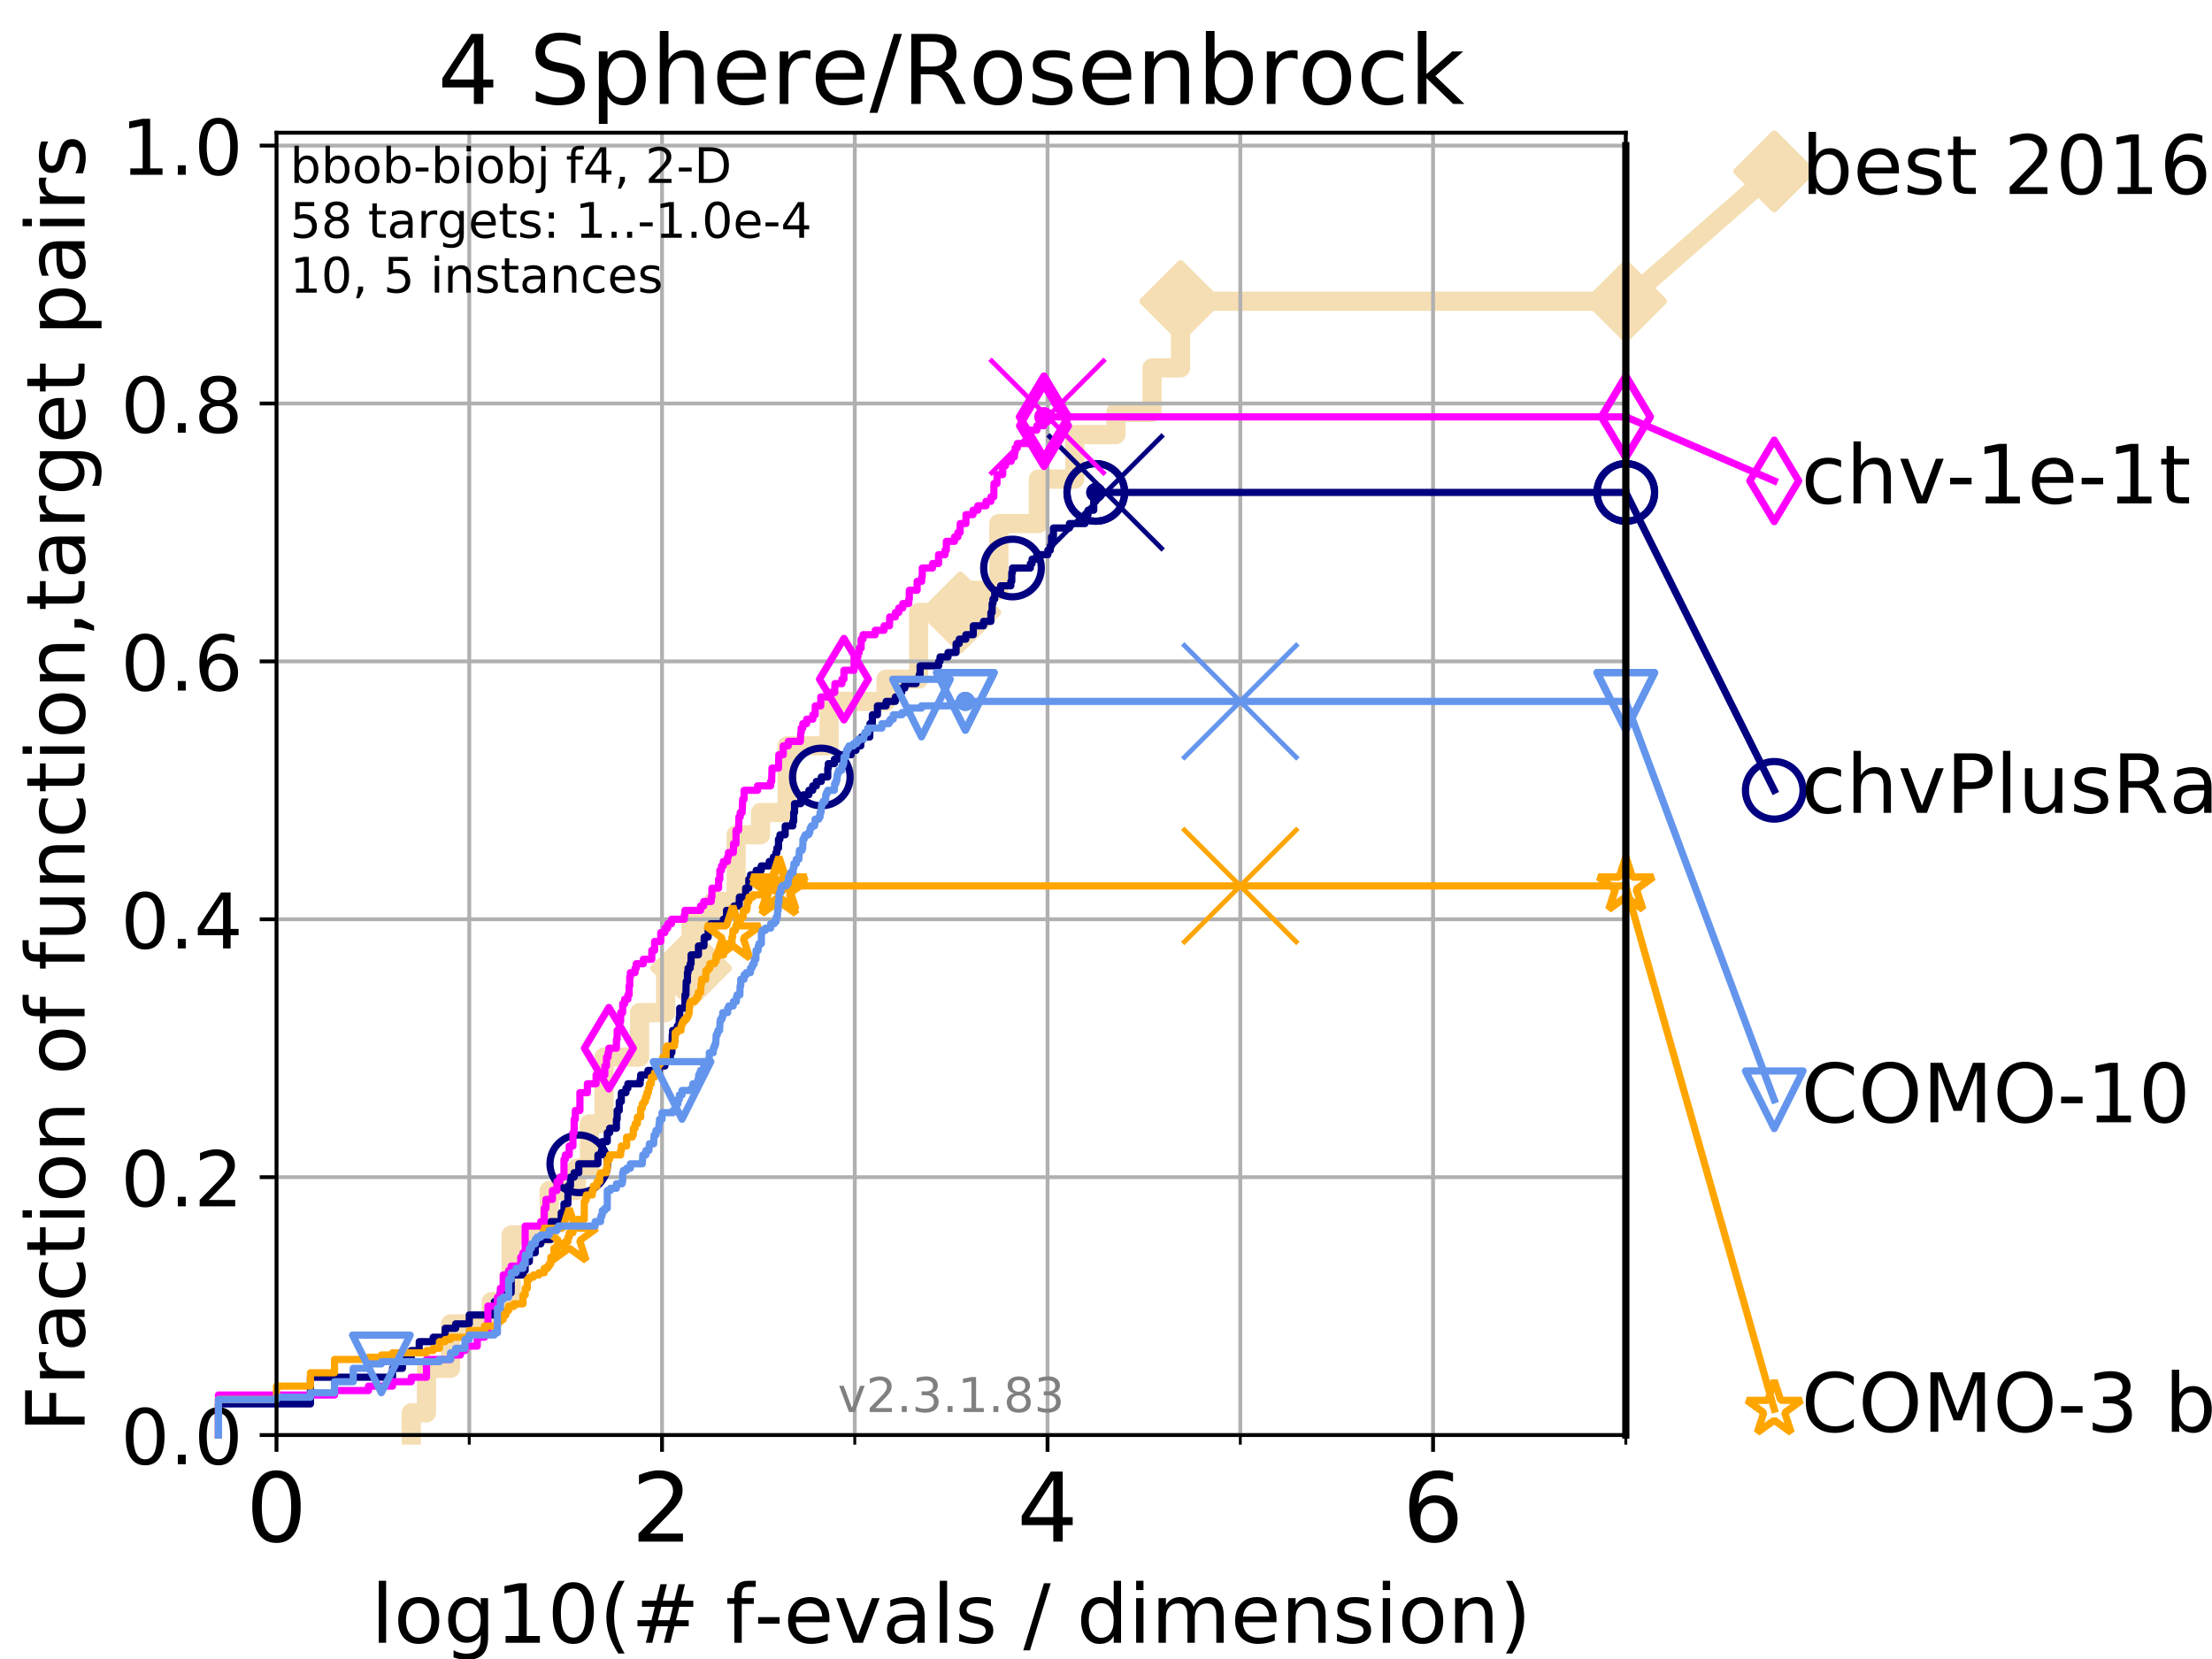 <?xml version="1.0" encoding="utf-8" standalone="no"?>
<!DOCTYPE svg PUBLIC "-//W3C//DTD SVG 1.1//EN"
  "http://www.w3.org/Graphics/SVG/1.1/DTD/svg11.dtd">
<!-- Created with matplotlib (https://matplotlib.org/) -->
<svg height="345.6pt" version="1.1" viewBox="0 0 460.8 345.6" width="460.8pt" xmlns="http://www.w3.org/2000/svg" xmlns:xlink="http://www.w3.org/1999/xlink">
 <defs>
  <style type="text/css">
*{stroke-linecap:butt;stroke-linejoin:round;}
  </style>
 </defs>
 <g id="figure_1">
  <g id="patch_1">
   <path d="M 0 345.6 
L 460.8 345.6 
L 460.8 0 
L 0 0 
z
" style="fill:#ffffff;"/>
  </g>
  <g id="axes_1">
   <g id="patch_2">
    <path d="M 57.6 298.944 
L 338.688 298.944 
L 338.688 27.648 
L 57.6 27.648 
z
" style="fill:#ffffff;"/>
   </g>
   <g id="line2d_1">
    <path d="M 85.667 298.944 
L 85.667 294.313 
L 88.847 294.313 
L 88.847 285.05 
L 93.864 285.05 
L 93.864 275.788 
L 102.331 275.788 
L 102.331 271.157 
L 106.489 271.157 
L 106.489 257.263 
L 114.419 257.263 
L 114.419 248.001 
L 120.094 248.001 
L 120.094 243.37 
L 122.782 243.37 
L 122.782 234.107 
L 125.823 234.107 
L 125.823 220.214 
L 133.239 220.214 
L 133.239 210.951 
L 138.678 210.951 
L 138.678 201.689 
L 143.965 201.689 
L 143.965 192.426 
L 148.545 192.426 
L 148.545 187.795 
L 153.359 187.795 
L 153.359 173.901 
L 158.439 173.901 
L 158.439 169.27 
L 163.985 169.27 
L 163.985 155.377 
L 172.721 155.377 
L 172.721 146.114 
L 184.582 146.114 
L 184.582 141.483 
L 191.371 141.483 
L 191.371 127.589 
L 200.06 127.589 
L 200.06 122.958 
L 208.079 122.958 
L 208.079 109.065 
L 216.308 109.065 
L 216.308 99.802 
L 223.9 99.802 
L 223.9 90.54 
L 232.46 90.54 
L 232.46 85.909 
L 239.991 85.909 
L 239.991 76.646 
L 245.932 76.646 
L 245.932 62.753 
L 338.688 62.753 
" style="fill:none;stroke:#f5deb3;stroke-linecap:square;stroke-width:4;"/>
   </g>
   <g id="line2d_2">
    <defs>
     <path d="M 0 7.778 
L 7.778 0 
L 0 -7.778 
L -7.778 0 
z
" id="m39738cdc0c" style="stroke:#f5deb3;stroke-linejoin:miter;stroke-width:1.5;"/>
    </defs>
    <g>
     <use style="fill:#f5deb3;stroke:#f5deb3;stroke-linejoin:miter;stroke-width:1.5;" x="143.965" xlink:href="#m39738cdc0c" y="201.689"/>
     <use style="fill:#f5deb3;stroke:#f5deb3;stroke-linejoin:miter;stroke-width:1.5;" x="200.06" xlink:href="#m39738cdc0c" y="127.589"/>
     <use style="fill:#f5deb3;stroke:#f5deb3;stroke-linejoin:miter;stroke-width:1.5;" x="245.932" xlink:href="#m39738cdc0c" y="62.753"/>
     <use style="fill:#f5deb3;stroke:#f5deb3;stroke-linejoin:miter;stroke-width:1.5;" x="245.932" xlink:href="#m39738cdc0c" y="62.753"/>
     <use style="fill:#f5deb3;stroke:#f5deb3;stroke-linejoin:miter;stroke-width:1.5;" x="338.688" xlink:href="#m39738cdc0c" y="62.753"/>
    </g>
   </g>
   <g id="line2d_3">
    <path style="fill:none;stroke:#f5deb3;stroke-linecap:square;stroke-width:4;"/>
    <g/>
   </g>
   <g id="line2d_4">
    <path d="M 338.688 62.753 
L 369.608 35.706 
" style="fill:none;stroke:#f5deb3;stroke-linecap:square;stroke-width:4;"/>
    <g>
     <use style="fill:#f5deb3;stroke:#f5deb3;stroke-linejoin:miter;stroke-width:1.5;" x="338.688" xlink:href="#m39738cdc0c" y="62.753"/>
     <use style="fill:#f5deb3;stroke:#f5deb3;stroke-linejoin:miter;stroke-width:1.5;" x="369.608" xlink:href="#m39738cdc0c" y="35.706"/>
    </g>
   </g>
   <g id="matplotlib.axis_1">
    <g id="xtick_1">
     <g id="line2d_5">
      <path clip-path="url(#pd2375b1b38)" d="M 57.6 298.944 
L 57.6 27.648 
" style="fill:none;stroke:#b0b0b0;stroke-linecap:square;stroke-width:0.8;"/>
     </g>
     <g id="line2d_6">
      <defs>
       <path d="M 0 0 
L 0 3.5 
" id="m09912146f0" style="stroke:#000000;stroke-width:0.8;"/>
      </defs>
      <g>
       <use style="stroke:#000000;stroke-width:0.8;" x="57.6" xlink:href="#m09912146f0" y="298.944"/>
      </g>
     </g>
     <g id="text_1">
      <!-- 0 -->
      <defs>
       <path d="M 31.781 66.406 
Q 24.172 66.406 20.328 58.906 
Q 16.5 51.422 16.5 36.375 
Q 16.5 21.391 20.328 13.891 
Q 24.172 6.391 31.781 6.391 
Q 39.453 6.391 43.281 13.891 
Q 47.125 21.391 47.125 36.375 
Q 47.125 51.422 43.281 58.906 
Q 39.453 66.406 31.781 66.406 
z
M 31.781 74.219 
Q 44.047 74.219 50.516 64.516 
Q 56.984 54.828 56.984 36.375 
Q 56.984 17.969 50.516 8.266 
Q 44.047 -1.422 31.781 -1.422 
Q 19.531 -1.422 13.062 8.266 
Q 6.594 17.969 6.594 36.375 
Q 6.594 54.828 13.062 64.516 
Q 19.531 74.219 31.781 74.219 
z
" id="DejaVuSans-48"/>
      </defs>
      <g transform="translate(51.237 321.141)scale(0.2 -0.2)">
       <use xlink:href="#DejaVuSans-48"/>
      </g>
     </g>
    </g>
    <g id="xtick_2">
     <g id="line2d_7">
      <path clip-path="url(#pd2375b1b38)" d="M 137.911 298.944 
L 137.911 27.648 
" style="fill:none;stroke:#b0b0b0;stroke-linecap:square;stroke-width:0.8;"/>
     </g>
     <g id="line2d_8">
      <g>
       <use style="stroke:#000000;stroke-width:0.8;" x="137.911" xlink:href="#m09912146f0" y="298.944"/>
      </g>
     </g>
     <g id="text_2">
      <!-- 2 -->
      <defs>
       <path d="M 19.188 8.297 
L 53.609 8.297 
L 53.609 0 
L 7.328 0 
L 7.328 8.297 
Q 12.938 14.109 22.625 23.891 
Q 32.328 33.688 34.812 36.531 
Q 39.547 41.844 41.422 45.531 
Q 43.312 49.219 43.312 52.781 
Q 43.312 58.594 39.234 62.25 
Q 35.156 65.922 28.609 65.922 
Q 23.969 65.922 18.812 64.312 
Q 13.672 62.703 7.812 59.422 
L 7.812 69.391 
Q 13.766 71.781 18.938 73 
Q 24.125 74.219 28.422 74.219 
Q 39.75 74.219 46.484 68.547 
Q 53.219 62.891 53.219 53.422 
Q 53.219 48.922 51.531 44.891 
Q 49.859 40.875 45.406 35.406 
Q 44.188 33.984 37.641 27.219 
Q 31.109 20.453 19.188 8.297 
z
" id="DejaVuSans-50"/>
      </defs>
      <g transform="translate(131.548 321.141)scale(0.2 -0.2)">
       <use xlink:href="#DejaVuSans-50"/>
      </g>
     </g>
    </g>
    <g id="xtick_3">
     <g id="line2d_9">
      <path clip-path="url(#pd2375b1b38)" d="M 218.222 298.944 
L 218.222 27.648 
" style="fill:none;stroke:#b0b0b0;stroke-linecap:square;stroke-width:0.8;"/>
     </g>
     <g id="line2d_10">
      <g>
       <use style="stroke:#000000;stroke-width:0.8;" x="218.222" xlink:href="#m09912146f0" y="298.944"/>
      </g>
     </g>
     <g id="text_3">
      <!-- 4 -->
      <defs>
       <path d="M 37.797 64.312 
L 12.891 25.391 
L 37.797 25.391 
z
M 35.203 72.906 
L 47.609 72.906 
L 47.609 25.391 
L 58.016 25.391 
L 58.016 17.188 
L 47.609 17.188 
L 47.609 0 
L 37.797 0 
L 37.797 17.188 
L 4.891 17.188 
L 4.891 26.703 
z
" id="DejaVuSans-52"/>
      </defs>
      <g transform="translate(211.859 321.141)scale(0.2 -0.2)">
       <use xlink:href="#DejaVuSans-52"/>
      </g>
     </g>
    </g>
    <g id="xtick_4">
     <g id="line2d_11">
      <path clip-path="url(#pd2375b1b38)" d="M 298.533 298.944 
L 298.533 27.648 
" style="fill:none;stroke:#b0b0b0;stroke-linecap:square;stroke-width:0.8;"/>
     </g>
     <g id="line2d_12">
      <g>
       <use style="stroke:#000000;stroke-width:0.8;" x="298.533" xlink:href="#m09912146f0" y="298.944"/>
      </g>
     </g>
     <g id="text_4">
      <!-- 6 -->
      <defs>
       <path d="M 33.016 40.375 
Q 26.375 40.375 22.484 35.828 
Q 18.609 31.297 18.609 23.391 
Q 18.609 15.531 22.484 10.953 
Q 26.375 6.391 33.016 6.391 
Q 39.656 6.391 43.531 10.953 
Q 47.406 15.531 47.406 23.391 
Q 47.406 31.297 43.531 35.828 
Q 39.656 40.375 33.016 40.375 
z
M 52.594 71.297 
L 52.594 62.312 
Q 48.875 64.062 45.094 64.984 
Q 41.312 65.922 37.594 65.922 
Q 27.828 65.922 22.672 59.328 
Q 17.531 52.734 16.797 39.406 
Q 19.672 43.656 24.016 45.922 
Q 28.375 48.188 33.594 48.188 
Q 44.578 48.188 50.953 41.516 
Q 57.328 34.859 57.328 23.391 
Q 57.328 12.156 50.688 5.359 
Q 44.047 -1.422 33.016 -1.422 
Q 20.359 -1.422 13.672 8.266 
Q 6.984 17.969 6.984 36.375 
Q 6.984 53.656 15.188 63.938 
Q 23.391 74.219 37.203 74.219 
Q 40.922 74.219 44.703 73.484 
Q 48.484 72.75 52.594 71.297 
z
" id="DejaVuSans-54"/>
      </defs>
      <g transform="translate(292.17 321.141)scale(0.2 -0.2)">
       <use xlink:href="#DejaVuSans-54"/>
      </g>
     </g>
    </g>
    <g id="xtick_5">
     <g id="line2d_13">
      <path clip-path="url(#pd2375b1b38)" d="M 97.755 298.944 
L 97.755 27.648 
" style="fill:none;stroke:#b0b0b0;stroke-linecap:square;stroke-width:0.8;"/>
     </g>
     <g id="line2d_14">
      <defs>
       <path d="M 0 0 
L 0 2 
" id="m857c172c7b" style="stroke:#000000;stroke-width:0.6;"/>
      </defs>
      <g>
       <use style="stroke:#000000;stroke-width:0.6;" x="97.755" xlink:href="#m857c172c7b" y="298.944"/>
      </g>
     </g>
    </g>
    <g id="xtick_6">
     <g id="line2d_15">
      <path clip-path="url(#pd2375b1b38)" d="M 178.066 298.944 
L 178.066 27.648 
" style="fill:none;stroke:#b0b0b0;stroke-linecap:square;stroke-width:0.8;"/>
     </g>
     <g id="line2d_16">
      <g>
       <use style="stroke:#000000;stroke-width:0.6;" x="178.066" xlink:href="#m857c172c7b" y="298.944"/>
      </g>
     </g>
    </g>
    <g id="xtick_7">
     <g id="line2d_17">
      <path clip-path="url(#pd2375b1b38)" d="M 258.377 298.944 
L 258.377 27.648 
" style="fill:none;stroke:#b0b0b0;stroke-linecap:square;stroke-width:0.8;"/>
     </g>
     <g id="line2d_18">
      <g>
       <use style="stroke:#000000;stroke-width:0.6;" x="258.377" xlink:href="#m857c172c7b" y="298.944"/>
      </g>
     </g>
    </g>
    <g id="xtick_8">
     <g id="line2d_19">
      <path clip-path="url(#pd2375b1b38)" d="M 338.688 298.944 
L 338.688 27.648 
" style="fill:none;stroke:#b0b0b0;stroke-linecap:square;stroke-width:0.8;"/>
     </g>
     <g id="line2d_20">
      <g>
       <use style="stroke:#000000;stroke-width:0.6;" x="338.688" xlink:href="#m857c172c7b" y="298.944"/>
      </g>
     </g>
    </g>
    <g id="text_5">
     <!-- log10(# f-evals / dimension) -->
     <defs>
      <path d="M 9.422 75.984 
L 18.406 75.984 
L 18.406 0 
L 9.422 0 
z
" id="DejaVuSans-108"/>
      <path d="M 30.609 48.391 
Q 23.391 48.391 19.188 42.75 
Q 14.984 37.109 14.984 27.297 
Q 14.984 17.484 19.156 11.844 
Q 23.344 6.203 30.609 6.203 
Q 37.797 6.203 41.984 11.859 
Q 46.188 17.531 46.188 27.297 
Q 46.188 37.016 41.984 42.703 
Q 37.797 48.391 30.609 48.391 
z
M 30.609 56 
Q 42.328 56 49.016 48.375 
Q 55.719 40.766 55.719 27.297 
Q 55.719 13.875 49.016 6.219 
Q 42.328 -1.422 30.609 -1.422 
Q 18.844 -1.422 12.172 6.219 
Q 5.516 13.875 5.516 27.297 
Q 5.516 40.766 12.172 48.375 
Q 18.844 56 30.609 56 
z
" id="DejaVuSans-111"/>
      <path d="M 45.406 27.984 
Q 45.406 37.75 41.375 43.109 
Q 37.359 48.484 30.078 48.484 
Q 22.859 48.484 18.828 43.109 
Q 14.797 37.75 14.797 27.984 
Q 14.797 18.266 18.828 12.891 
Q 22.859 7.516 30.078 7.516 
Q 37.359 7.516 41.375 12.891 
Q 45.406 18.266 45.406 27.984 
z
M 54.391 6.781 
Q 54.391 -7.172 48.188 -13.984 
Q 42 -20.797 29.203 -20.797 
Q 24.469 -20.797 20.266 -20.094 
Q 16.062 -19.391 12.109 -17.922 
L 12.109 -9.188 
Q 16.062 -11.328 19.922 -12.344 
Q 23.781 -13.375 27.781 -13.375 
Q 36.625 -13.375 41.016 -8.766 
Q 45.406 -4.156 45.406 5.172 
L 45.406 9.625 
Q 42.625 4.781 38.281 2.391 
Q 33.938 0 27.875 0 
Q 17.828 0 11.672 7.656 
Q 5.516 15.328 5.516 27.984 
Q 5.516 40.672 11.672 48.328 
Q 17.828 56 27.875 56 
Q 33.938 56 38.281 53.609 
Q 42.625 51.219 45.406 46.391 
L 45.406 54.688 
L 54.391 54.688 
z
" id="DejaVuSans-103"/>
      <path d="M 12.406 8.297 
L 28.516 8.297 
L 28.516 63.922 
L 10.984 60.406 
L 10.984 69.391 
L 28.422 72.906 
L 38.281 72.906 
L 38.281 8.297 
L 54.391 8.297 
L 54.391 0 
L 12.406 0 
z
" id="DejaVuSans-49"/>
      <path d="M 31 75.875 
Q 24.469 64.656 21.281 53.656 
Q 18.109 42.672 18.109 31.391 
Q 18.109 20.125 21.312 9.062 
Q 24.516 -2 31 -13.188 
L 23.188 -13.188 
Q 15.875 -1.703 12.234 9.375 
Q 8.594 20.453 8.594 31.391 
Q 8.594 42.281 12.203 53.312 
Q 15.828 64.359 23.188 75.875 
z
" id="DejaVuSans-40"/>
      <path d="M 51.125 44 
L 36.922 44 
L 32.812 27.688 
L 47.125 27.688 
z
M 43.797 71.781 
L 38.719 51.516 
L 52.984 51.516 
L 58.109 71.781 
L 65.922 71.781 
L 60.891 51.516 
L 76.125 51.516 
L 76.125 44 
L 58.984 44 
L 54.984 27.688 
L 70.516 27.688 
L 70.516 20.219 
L 53.078 20.219 
L 48 0 
L 40.188 0 
L 45.219 20.219 
L 30.906 20.219 
L 25.875 0 
L 18.016 0 
L 23.094 20.219 
L 7.719 20.219 
L 7.719 27.688 
L 24.906 27.688 
L 29 44 
L 13.281 44 
L 13.281 51.516 
L 30.906 51.516 
L 35.891 71.781 
z
" id="DejaVuSans-35"/>
      <path id="DejaVuSans-32"/>
      <path d="M 37.109 75.984 
L 37.109 68.5 
L 28.516 68.5 
Q 23.688 68.5 21.797 66.547 
Q 19.922 64.594 19.922 59.516 
L 19.922 54.688 
L 34.719 54.688 
L 34.719 47.703 
L 19.922 47.703 
L 19.922 0 
L 10.891 0 
L 10.891 47.703 
L 2.297 47.703 
L 2.297 54.688 
L 10.891 54.688 
L 10.891 58.5 
Q 10.891 67.625 15.141 71.797 
Q 19.391 75.984 28.609 75.984 
z
" id="DejaVuSans-102"/>
      <path d="M 4.891 31.391 
L 31.203 31.391 
L 31.203 23.391 
L 4.891 23.391 
z
" id="DejaVuSans-45"/>
      <path d="M 56.203 29.594 
L 56.203 25.203 
L 14.891 25.203 
Q 15.484 15.922 20.484 11.062 
Q 25.484 6.203 34.422 6.203 
Q 39.594 6.203 44.453 7.469 
Q 49.312 8.734 54.109 11.281 
L 54.109 2.781 
Q 49.266 0.734 44.188 -0.344 
Q 39.109 -1.422 33.891 -1.422 
Q 20.797 -1.422 13.156 6.188 
Q 5.516 13.812 5.516 26.812 
Q 5.516 40.234 12.766 48.109 
Q 20.016 56 32.328 56 
Q 43.359 56 49.781 48.891 
Q 56.203 41.797 56.203 29.594 
z
M 47.219 32.234 
Q 47.125 39.594 43.094 43.984 
Q 39.062 48.391 32.422 48.391 
Q 24.906 48.391 20.391 44.141 
Q 15.875 39.891 15.188 32.172 
z
" id="DejaVuSans-101"/>
      <path d="M 2.984 54.688 
L 12.5 54.688 
L 29.594 8.797 
L 46.688 54.688 
L 56.203 54.688 
L 35.688 0 
L 23.484 0 
z
" id="DejaVuSans-118"/>
      <path d="M 34.281 27.484 
Q 23.391 27.484 19.188 25 
Q 14.984 22.516 14.984 16.5 
Q 14.984 11.719 18.141 8.906 
Q 21.297 6.109 26.703 6.109 
Q 34.188 6.109 38.703 11.406 
Q 43.219 16.703 43.219 25.484 
L 43.219 27.484 
z
M 52.203 31.203 
L 52.203 0 
L 43.219 0 
L 43.219 8.297 
Q 40.141 3.328 35.547 0.953 
Q 30.953 -1.422 24.312 -1.422 
Q 15.922 -1.422 10.953 3.297 
Q 6 8.016 6 15.922 
Q 6 25.141 12.172 29.828 
Q 18.359 34.516 30.609 34.516 
L 43.219 34.516 
L 43.219 35.406 
Q 43.219 41.609 39.141 45 
Q 35.062 48.391 27.688 48.391 
Q 23 48.391 18.547 47.266 
Q 14.109 46.141 10.016 43.891 
L 10.016 52.203 
Q 14.938 54.109 19.578 55.047 
Q 24.219 56 28.609 56 
Q 40.484 56 46.344 49.844 
Q 52.203 43.703 52.203 31.203 
z
" id="DejaVuSans-97"/>
      <path d="M 44.281 53.078 
L 44.281 44.578 
Q 40.484 46.531 36.375 47.5 
Q 32.281 48.484 27.875 48.484 
Q 21.188 48.484 17.844 46.438 
Q 14.5 44.391 14.5 40.281 
Q 14.5 37.156 16.891 35.375 
Q 19.281 33.594 26.516 31.984 
L 29.594 31.297 
Q 39.156 29.25 43.188 25.516 
Q 47.219 21.781 47.219 15.094 
Q 47.219 7.469 41.188 3.016 
Q 35.156 -1.422 24.609 -1.422 
Q 20.219 -1.422 15.453 -0.562 
Q 10.688 0.297 5.422 2 
L 5.422 11.281 
Q 10.406 8.688 15.234 7.391 
Q 20.062 6.109 24.812 6.109 
Q 31.156 6.109 34.562 8.281 
Q 37.984 10.453 37.984 14.406 
Q 37.984 18.062 35.516 20.016 
Q 33.062 21.969 24.703 23.781 
L 21.578 24.516 
Q 13.234 26.266 9.516 29.906 
Q 5.812 33.547 5.812 39.891 
Q 5.812 47.609 11.281 51.797 
Q 16.75 56 26.812 56 
Q 31.781 56 36.172 55.266 
Q 40.578 54.547 44.281 53.078 
z
" id="DejaVuSans-115"/>
      <path d="M 25.391 72.906 
L 33.688 72.906 
L 8.297 -9.281 
L 0 -9.281 
z
" id="DejaVuSans-47"/>
      <path d="M 45.406 46.391 
L 45.406 75.984 
L 54.391 75.984 
L 54.391 0 
L 45.406 0 
L 45.406 8.203 
Q 42.578 3.328 38.25 0.953 
Q 33.938 -1.422 27.875 -1.422 
Q 17.969 -1.422 11.734 6.484 
Q 5.516 14.406 5.516 27.297 
Q 5.516 40.188 11.734 48.094 
Q 17.969 56 27.875 56 
Q 33.938 56 38.25 53.625 
Q 42.578 51.266 45.406 46.391 
z
M 14.797 27.297 
Q 14.797 17.391 18.875 11.75 
Q 22.953 6.109 30.078 6.109 
Q 37.203 6.109 41.297 11.75 
Q 45.406 17.391 45.406 27.297 
Q 45.406 37.203 41.297 42.844 
Q 37.203 48.484 30.078 48.484 
Q 22.953 48.484 18.875 42.844 
Q 14.797 37.203 14.797 27.297 
z
" id="DejaVuSans-100"/>
      <path d="M 9.422 54.688 
L 18.406 54.688 
L 18.406 0 
L 9.422 0 
z
M 9.422 75.984 
L 18.406 75.984 
L 18.406 64.594 
L 9.422 64.594 
z
" id="DejaVuSans-105"/>
      <path d="M 52 44.188 
Q 55.375 50.25 60.062 53.125 
Q 64.75 56 71.094 56 
Q 79.641 56 84.281 50.016 
Q 88.922 44.047 88.922 33.016 
L 88.922 0 
L 79.891 0 
L 79.891 32.719 
Q 79.891 40.578 77.094 44.375 
Q 74.312 48.188 68.609 48.188 
Q 61.625 48.188 57.562 43.547 
Q 53.516 38.922 53.516 30.906 
L 53.516 0 
L 44.484 0 
L 44.484 32.719 
Q 44.484 40.625 41.703 44.406 
Q 38.922 48.188 33.109 48.188 
Q 26.219 48.188 22.156 43.531 
Q 18.109 38.875 18.109 30.906 
L 18.109 0 
L 9.078 0 
L 9.078 54.688 
L 18.109 54.688 
L 18.109 46.188 
Q 21.188 51.219 25.484 53.609 
Q 29.781 56 35.688 56 
Q 41.656 56 45.828 52.969 
Q 50 49.953 52 44.188 
z
" id="DejaVuSans-109"/>
      <path d="M 54.891 33.016 
L 54.891 0 
L 45.906 0 
L 45.906 32.719 
Q 45.906 40.484 42.875 44.328 
Q 39.844 48.188 33.797 48.188 
Q 26.516 48.188 22.312 43.547 
Q 18.109 38.922 18.109 30.906 
L 18.109 0 
L 9.078 0 
L 9.078 54.688 
L 18.109 54.688 
L 18.109 46.188 
Q 21.344 51.125 25.703 53.562 
Q 30.078 56 35.797 56 
Q 45.219 56 50.047 50.172 
Q 54.891 44.344 54.891 33.016 
z
" id="DejaVuSans-110"/>
      <path d="M 8.016 75.875 
L 15.828 75.875 
Q 23.141 64.359 26.781 53.312 
Q 30.422 42.281 30.422 31.391 
Q 30.422 20.453 26.781 9.375 
Q 23.141 -1.703 15.828 -13.188 
L 8.016 -13.188 
Q 14.5 -2 17.703 9.062 
Q 20.906 20.125 20.906 31.391 
Q 20.906 42.672 17.703 53.656 
Q 14.5 64.656 8.016 75.875 
z
" id="DejaVuSans-41"/>
     </defs>
     <g transform="translate(77.303 342.218)scale(0.17 -0.17)">
      <use xlink:href="#DejaVuSans-108"/>
      <use x="27.783" xlink:href="#DejaVuSans-111"/>
      <use x="88.965" xlink:href="#DejaVuSans-103"/>
      <use x="152.441" xlink:href="#DejaVuSans-49"/>
      <use x="216.064" xlink:href="#DejaVuSans-48"/>
      <use x="279.688" xlink:href="#DejaVuSans-40"/>
      <use x="318.701" xlink:href="#DejaVuSans-35"/>
      <use x="402.49" xlink:href="#DejaVuSans-32"/>
      <use x="434.277" xlink:href="#DejaVuSans-102"/>
      <use x="469.404" xlink:href="#DejaVuSans-45"/>
      <use x="505.488" xlink:href="#DejaVuSans-101"/>
      <use x="567.012" xlink:href="#DejaVuSans-118"/>
      <use x="626.191" xlink:href="#DejaVuSans-97"/>
      <use x="687.471" xlink:href="#DejaVuSans-108"/>
      <use x="715.254" xlink:href="#DejaVuSans-115"/>
      <use x="767.354" xlink:href="#DejaVuSans-32"/>
      <use x="799.141" xlink:href="#DejaVuSans-47"/>
      <use x="832.832" xlink:href="#DejaVuSans-32"/>
      <use x="864.619" xlink:href="#DejaVuSans-100"/>
      <use x="928.096" xlink:href="#DejaVuSans-105"/>
      <use x="955.879" xlink:href="#DejaVuSans-109"/>
      <use x="1053.291" xlink:href="#DejaVuSans-101"/>
      <use x="1114.814" xlink:href="#DejaVuSans-110"/>
      <use x="1178.193" xlink:href="#DejaVuSans-115"/>
      <use x="1230.293" xlink:href="#DejaVuSans-105"/>
      <use x="1258.076" xlink:href="#DejaVuSans-111"/>
      <use x="1319.258" xlink:href="#DejaVuSans-110"/>
      <use x="1382.637" xlink:href="#DejaVuSans-41"/>
     </g>
    </g>
   </g>
   <g id="matplotlib.axis_2">
    <g id="ytick_1">
     <g id="line2d_21">
      <path clip-path="url(#pd2375b1b38)" d="M 57.6 298.944 
L 338.688 298.944 
" style="fill:none;stroke:#b0b0b0;stroke-linecap:square;stroke-width:0.8;"/>
     </g>
     <g id="line2d_22">
      <defs>
       <path d="M 0 0 
L -3.5 0 
" id="me615402f06" style="stroke:#000000;stroke-width:0.8;"/>
      </defs>
      <g>
       <use style="stroke:#000000;stroke-width:0.8;" x="57.6" xlink:href="#me615402f06" y="298.944"/>
      </g>
     </g>
     <g id="text_6">
      <!-- 0.0 -->
      <defs>
       <path d="M 10.688 12.406 
L 21 12.406 
L 21 0 
L 10.688 0 
z
" id="DejaVuSans-46"/>
      </defs>
      <g transform="translate(25.155 305.023)scale(0.16 -0.16)">
       <use xlink:href="#DejaVuSans-48"/>
       <use x="63.623" xlink:href="#DejaVuSans-46"/>
       <use x="95.41" xlink:href="#DejaVuSans-48"/>
      </g>
     </g>
    </g>
    <g id="ytick_2">
     <g id="line2d_23">
      <path clip-path="url(#pd2375b1b38)" d="M 57.6 245.222 
L 338.688 245.222 
" style="fill:none;stroke:#b0b0b0;stroke-linecap:square;stroke-width:0.8;"/>
     </g>
     <g id="line2d_24">
      <g>
       <use style="stroke:#000000;stroke-width:0.8;" x="57.6" xlink:href="#me615402f06" y="245.222"/>
      </g>
     </g>
     <g id="text_7">
      <!-- 0.2 -->
      <g transform="translate(25.155 251.301)scale(0.16 -0.16)">
       <use xlink:href="#DejaVuSans-48"/>
       <use x="63.623" xlink:href="#DejaVuSans-46"/>
       <use x="95.41" xlink:href="#DejaVuSans-50"/>
      </g>
     </g>
    </g>
    <g id="ytick_3">
     <g id="line2d_25">
      <path clip-path="url(#pd2375b1b38)" d="M 57.6 191.5 
L 338.688 191.5 
" style="fill:none;stroke:#b0b0b0;stroke-linecap:square;stroke-width:0.8;"/>
     </g>
     <g id="line2d_26">
      <g>
       <use style="stroke:#000000;stroke-width:0.8;" x="57.6" xlink:href="#me615402f06" y="191.5"/>
      </g>
     </g>
     <g id="text_8">
      <!-- 0.4 -->
      <g transform="translate(25.155 197.579)scale(0.16 -0.16)">
       <use xlink:href="#DejaVuSans-48"/>
       <use x="63.623" xlink:href="#DejaVuSans-46"/>
       <use x="95.41" xlink:href="#DejaVuSans-52"/>
      </g>
     </g>
    </g>
    <g id="ytick_4">
     <g id="line2d_27">
      <path clip-path="url(#pd2375b1b38)" d="M 57.6 137.778 
L 338.688 137.778 
" style="fill:none;stroke:#b0b0b0;stroke-linecap:square;stroke-width:0.8;"/>
     </g>
     <g id="line2d_28">
      <g>
       <use style="stroke:#000000;stroke-width:0.8;" x="57.6" xlink:href="#me615402f06" y="137.778"/>
      </g>
     </g>
     <g id="text_9">
      <!-- 0.6 -->
      <g transform="translate(25.155 143.857)scale(0.16 -0.16)">
       <use xlink:href="#DejaVuSans-48"/>
       <use x="63.623" xlink:href="#DejaVuSans-46"/>
       <use x="95.41" xlink:href="#DejaVuSans-54"/>
      </g>
     </g>
    </g>
    <g id="ytick_5">
     <g id="line2d_29">
      <path clip-path="url(#pd2375b1b38)" d="M 57.6 84.056 
L 338.688 84.056 
" style="fill:none;stroke:#b0b0b0;stroke-linecap:square;stroke-width:0.8;"/>
     </g>
     <g id="line2d_30">
      <g>
       <use style="stroke:#000000;stroke-width:0.8;" x="57.6" xlink:href="#me615402f06" y="84.056"/>
      </g>
     </g>
     <g id="text_10">
      <!-- 0.8 -->
      <defs>
       <path d="M 31.781 34.625 
Q 24.75 34.625 20.719 30.859 
Q 16.703 27.094 16.703 20.516 
Q 16.703 13.922 20.719 10.156 
Q 24.75 6.391 31.781 6.391 
Q 38.812 6.391 42.859 10.172 
Q 46.922 13.969 46.922 20.516 
Q 46.922 27.094 42.891 30.859 
Q 38.875 34.625 31.781 34.625 
z
M 21.922 38.812 
Q 15.578 40.375 12.031 44.719 
Q 8.5 49.078 8.5 55.328 
Q 8.5 64.062 14.719 69.141 
Q 20.953 74.219 31.781 74.219 
Q 42.672 74.219 48.875 69.141 
Q 55.078 64.062 55.078 55.328 
Q 55.078 49.078 51.531 44.719 
Q 48 40.375 41.703 38.812 
Q 48.828 37.156 52.797 32.312 
Q 56.781 27.484 56.781 20.516 
Q 56.781 9.906 50.312 4.234 
Q 43.844 -1.422 31.781 -1.422 
Q 19.734 -1.422 13.25 4.234 
Q 6.781 9.906 6.781 20.516 
Q 6.781 27.484 10.781 32.312 
Q 14.797 37.156 21.922 38.812 
z
M 18.312 54.391 
Q 18.312 48.734 21.844 45.562 
Q 25.391 42.391 31.781 42.391 
Q 38.141 42.391 41.719 45.562 
Q 45.312 48.734 45.312 54.391 
Q 45.312 60.062 41.719 63.234 
Q 38.141 66.406 31.781 66.406 
Q 25.391 66.406 21.844 63.234 
Q 18.312 60.062 18.312 54.391 
z
" id="DejaVuSans-56"/>
      </defs>
      <g transform="translate(25.155 90.135)scale(0.16 -0.16)">
       <use xlink:href="#DejaVuSans-48"/>
       <use x="63.623" xlink:href="#DejaVuSans-46"/>
       <use x="95.41" xlink:href="#DejaVuSans-56"/>
      </g>
     </g>
    </g>
    <g id="ytick_6">
     <g id="line2d_31">
      <path clip-path="url(#pd2375b1b38)" d="M 57.6 30.334 
L 338.688 30.334 
" style="fill:none;stroke:#b0b0b0;stroke-linecap:square;stroke-width:0.8;"/>
     </g>
     <g id="line2d_32">
      <g>
       <use style="stroke:#000000;stroke-width:0.8;" x="57.6" xlink:href="#me615402f06" y="30.334"/>
      </g>
     </g>
     <g id="text_11">
      <!-- 1.0 -->
      <g transform="translate(25.155 36.413)scale(0.16 -0.16)">
       <use xlink:href="#DejaVuSans-49"/>
       <use x="63.623" xlink:href="#DejaVuSans-46"/>
       <use x="95.41" xlink:href="#DejaVuSans-48"/>
      </g>
     </g>
    </g>
    <g id="text_12">
     <!-- Fraction of function,target pairs -->
     <defs>
      <path d="M 9.812 72.906 
L 51.703 72.906 
L 51.703 64.594 
L 19.672 64.594 
L 19.672 43.109 
L 48.578 43.109 
L 48.578 34.812 
L 19.672 34.812 
L 19.672 0 
L 9.812 0 
z
" id="DejaVuSans-70"/>
      <path d="M 41.109 46.297 
Q 39.594 47.172 37.812 47.578 
Q 36.031 48 33.891 48 
Q 26.266 48 22.188 43.047 
Q 18.109 38.094 18.109 28.812 
L 18.109 0 
L 9.078 0 
L 9.078 54.688 
L 18.109 54.688 
L 18.109 46.188 
Q 20.953 51.172 25.484 53.578 
Q 30.031 56 36.531 56 
Q 37.453 56 38.578 55.875 
Q 39.703 55.766 41.062 55.516 
z
" id="DejaVuSans-114"/>
      <path d="M 48.781 52.594 
L 48.781 44.188 
Q 44.969 46.297 41.141 47.344 
Q 37.312 48.391 33.406 48.391 
Q 24.656 48.391 19.812 42.844 
Q 14.984 37.312 14.984 27.297 
Q 14.984 17.281 19.812 11.734 
Q 24.656 6.203 33.406 6.203 
Q 37.312 6.203 41.141 7.25 
Q 44.969 8.297 48.781 10.406 
L 48.781 2.094 
Q 45.016 0.344 40.984 -0.531 
Q 36.969 -1.422 32.422 -1.422 
Q 20.062 -1.422 12.781 6.344 
Q 5.516 14.109 5.516 27.297 
Q 5.516 40.672 12.859 48.328 
Q 20.219 56 33.016 56 
Q 37.156 56 41.109 55.141 
Q 45.062 54.297 48.781 52.594 
z
" id="DejaVuSans-99"/>
      <path d="M 18.312 70.219 
L 18.312 54.688 
L 36.812 54.688 
L 36.812 47.703 
L 18.312 47.703 
L 18.312 18.016 
Q 18.312 11.328 20.141 9.422 
Q 21.969 7.516 27.594 7.516 
L 36.812 7.516 
L 36.812 0 
L 27.594 0 
Q 17.188 0 13.234 3.875 
Q 9.281 7.766 9.281 18.016 
L 9.281 47.703 
L 2.688 47.703 
L 2.688 54.688 
L 9.281 54.688 
L 9.281 70.219 
z
" id="DejaVuSans-116"/>
      <path d="M 8.5 21.578 
L 8.5 54.688 
L 17.484 54.688 
L 17.484 21.922 
Q 17.484 14.156 20.5 10.266 
Q 23.531 6.391 29.594 6.391 
Q 36.859 6.391 41.078 11.031 
Q 45.312 15.672 45.312 23.688 
L 45.312 54.688 
L 54.297 54.688 
L 54.297 0 
L 45.312 0 
L 45.312 8.406 
Q 42.047 3.422 37.719 1 
Q 33.406 -1.422 27.688 -1.422 
Q 18.266 -1.422 13.375 4.438 
Q 8.5 10.297 8.5 21.578 
z
M 31.109 56 
z
" id="DejaVuSans-117"/>
      <path d="M 11.719 12.406 
L 22.016 12.406 
L 22.016 4 
L 14.016 -11.625 
L 7.719 -11.625 
L 11.719 4 
z
" id="DejaVuSans-44"/>
      <path d="M 18.109 8.203 
L 18.109 -20.797 
L 9.078 -20.797 
L 9.078 54.688 
L 18.109 54.688 
L 18.109 46.391 
Q 20.953 51.266 25.266 53.625 
Q 29.594 56 35.594 56 
Q 45.562 56 51.781 48.094 
Q 58.016 40.188 58.016 27.297 
Q 58.016 14.406 51.781 6.484 
Q 45.562 -1.422 35.594 -1.422 
Q 29.594 -1.422 25.266 0.953 
Q 20.953 3.328 18.109 8.203 
z
M 48.688 27.297 
Q 48.688 37.203 44.609 42.844 
Q 40.531 48.484 33.406 48.484 
Q 26.266 48.484 22.188 42.844 
Q 18.109 37.203 18.109 27.297 
Q 18.109 17.391 22.188 11.75 
Q 26.266 6.109 33.406 6.109 
Q 40.531 6.109 44.609 11.75 
Q 48.688 17.391 48.688 27.297 
z
" id="DejaVuSans-112"/>
     </defs>
     <g transform="translate(17.62 298.435)rotate(-90)scale(0.17 -0.17)">
      <use xlink:href="#DejaVuSans-70"/>
      <use x="57.41" xlink:href="#DejaVuSans-114"/>
      <use x="98.523" xlink:href="#DejaVuSans-97"/>
      <use x="159.803" xlink:href="#DejaVuSans-99"/>
      <use x="214.783" xlink:href="#DejaVuSans-116"/>
      <use x="253.992" xlink:href="#DejaVuSans-105"/>
      <use x="281.775" xlink:href="#DejaVuSans-111"/>
      <use x="342.957" xlink:href="#DejaVuSans-110"/>
      <use x="406.336" xlink:href="#DejaVuSans-32"/>
      <use x="438.123" xlink:href="#DejaVuSans-111"/>
      <use x="499.305" xlink:href="#DejaVuSans-102"/>
      <use x="534.51" xlink:href="#DejaVuSans-32"/>
      <use x="566.297" xlink:href="#DejaVuSans-102"/>
      <use x="601.502" xlink:href="#DejaVuSans-117"/>
      <use x="664.881" xlink:href="#DejaVuSans-110"/>
      <use x="728.26" xlink:href="#DejaVuSans-99"/>
      <use x="783.24" xlink:href="#DejaVuSans-116"/>
      <use x="822.449" xlink:href="#DejaVuSans-105"/>
      <use x="850.232" xlink:href="#DejaVuSans-111"/>
      <use x="911.414" xlink:href="#DejaVuSans-110"/>
      <use x="974.793" xlink:href="#DejaVuSans-44"/>
      <use x="1006.58" xlink:href="#DejaVuSans-116"/>
      <use x="1045.789" xlink:href="#DejaVuSans-97"/>
      <use x="1107.068" xlink:href="#DejaVuSans-114"/>
      <use x="1148.166" xlink:href="#DejaVuSans-103"/>
      <use x="1211.643" xlink:href="#DejaVuSans-101"/>
      <use x="1273.166" xlink:href="#DejaVuSans-116"/>
      <use x="1312.375" xlink:href="#DejaVuSans-32"/>
      <use x="1344.162" xlink:href="#DejaVuSans-112"/>
      <use x="1407.639" xlink:href="#DejaVuSans-97"/>
      <use x="1468.918" xlink:href="#DejaVuSans-105"/>
      <use x="1496.701" xlink:href="#DejaVuSans-114"/>
      <use x="1537.814" xlink:href="#DejaVuSans-115"/>
     </g>
    </g>
   </g>
   <g id="line2d_33">
    <defs>
     <path d="M 0 1.5 
C 0.398 1.5 0.779 1.342 1.061 1.061 
C 1.342 0.779 1.5 0.398 1.5 0 
C 1.5 -0.398 1.342 -0.779 1.061 -1.061 
C 0.779 -1.342 0.398 -1.5 0 -1.5 
C -0.398 -1.5 -0.779 -1.342 -1.061 -1.061 
C -1.342 -0.779 -1.5 -0.398 -1.5 0 
C -1.5 0.398 -1.342 0.779 -1.061 1.061 
C -0.779 1.342 -0.398 1.5 0 1.5 
z
" id="m3fd48cb620" style="stroke:#f5deb3;"/>
    </defs>
    <g>
     <use style="fill:#f5deb3;stroke:#f5deb3;" x="245.932" xlink:href="#m3fd48cb620" y="62.753"/>
     <use style="fill:#f5deb3;stroke:#f5deb3;" x="245.932" xlink:href="#m3fd48cb620" y="62.753"/>
    </g>
   </g>
   <g id="line2d_34">
    <defs>
     <path d="M 0 1.5 
C 0.398 1.5 0.779 1.342 1.061 1.061 
C 1.342 0.779 1.5 0.398 1.5 0 
C 1.5 -0.398 1.342 -0.779 1.061 -1.061 
C 0.779 -1.342 0.398 -1.5 0 -1.5 
C -0.398 -1.5 -0.779 -1.342 -1.061 -1.061 
C -1.342 -0.779 -1.5 -0.398 -1.5 0 
C -1.5 0.398 -1.342 0.779 -1.061 1.061 
C -0.779 1.342 -0.398 1.5 0 1.5 
z
" id="m707f955915" style="stroke:#000080;"/>
    </defs>
    <g>
     <use style="fill:#000080;stroke:#000080;" x="228.279" xlink:href="#m707f955915" y="102.581"/>
     <use style="fill:#000080;stroke:#000080;" x="228.279" xlink:href="#m707f955915" y="102.581"/>
    </g>
   </g>
   <g id="line2d_35">
    <path d="M 45.512 298.944 
L 45.512 292.46 
L 64.671 292.46 
L 64.671 286.903 
L 81.776 286.903 
L 81.776 285.05 
L 83.83 285.05 
L 83.83 283.198 
L 85.667 283.198 
L 85.667 281.345 
L 87.33 281.345 
L 87.33 279.493 
L 90.243 279.493 
L 90.243 278.567 
L 92.738 278.567 
L 92.738 276.714 
L 94.921 276.714 
L 94.921 275.788 
L 97.755 275.788 
L 97.755 273.935 
L 102.989 273.935 
L 102.989 271.157 
L 104.235 271.157 
L 104.235 269.304 
L 106.489 269.304 
L 106.489 265.599 
L 108.949 265.599 
L 108.949 264.673 
L 109.402 264.673 
L 109.402 262.821 
L 110.274 262.821 
L 110.274 260.968 
L 111.506 260.968 
L 111.506 259.116 
L 112.656 259.116 
L 112.656 258.189 
L 114.751 258.189 
L 114.751 254.484 
L 116.914 254.484 
L 116.914 252.632 
L 117.486 252.632 
L 117.486 250.779 
L 118.31 250.779 
L 118.31 247.075 
L 118.839 247.075 
L 118.839 245.222 
L 119.603 245.222 
L 119.603 244.296 
L 120.572 244.296 
L 120.572 242.443 
L 124.557 242.443 
L 124.557 240.591 
L 125.292 240.591 
L 125.292 239.665 
L 125.471 239.665 
L 125.471 237.812 
L 126.507 237.812 
L 126.507 235.96 
L 127.003 235.96 
L 127.003 235.033 
L 128.411 235.033 
L 128.411 233.181 
L 128.561 233.181 
L 128.561 231.328 
L 129.002 231.328 
L 129.002 229.476 
L 129.433 229.476 
L 129.433 227.623 
L 130.398 227.623 
L 130.398 226.697 
L 130.796 226.697 
L 130.796 225.771 
L 133.353 225.771 
L 133.353 224.845 
L 133.466 224.845 
L 133.466 223.918 
L 134.974 223.918 
L 134.974 222.992 
L 137.29 222.992 
L 137.29 222.066 
L 138.511 222.066 
L 138.511 220.214 
L 139.652 220.214 
L 139.652 219.287 
L 139.965 219.287 
L 140.042 215.582 
L 140.119 215.582 
L 140.119 214.656 
L 141.09 214.656 
L 141.09 213.73 
L 141.45 213.73 
L 141.521 211.877 
L 141.592 211.877 
L 141.592 210.025 
L 142.686 210.025 
L 142.686 207.246 
L 142.884 207.246 
L 142.95 204.467 
L 143.209 204.467 
L 143.209 202.615 
L 143.337 202.615 
L 143.337 201.689 
L 143.779 201.689 
L 143.779 200.762 
L 143.965 200.762 
L 143.965 198.91 
L 145.497 198.91 
L 145.497 197.057 
L 146.644 197.057 
L 146.697 195.205 
L 147.52 195.205 
L 147.52 193.353 
L 148.064 193.353 
L 148.064 192.426 
L 150.683 192.426 
L 150.683 191.5 
L 151.341 191.5 
L 151.341 189.648 
L 152.922 189.648 
L 152.922 188.721 
L 153.96 188.721 
L 154.029 186.869 
L 155.329 186.869 
L 155.329 185.016 
L 155.991 185.016 
L 155.991 183.164 
L 156.358 183.164 
L 156.358 182.238 
L 157.529 182.238 
L 157.529 181.311 
L 158.573 181.311 
L 158.573 180.385 
L 160.249 180.385 
L 160.249 179.459 
L 161.1 179.459 
L 161.1 178.533 
L 161.645 178.533 
L 161.645 177.606 
L 161.845 177.606 
L 161.845 176.68 
L 162.174 176.68 
L 162.174 174.828 
L 162.475 174.828 
L 162.475 173.901 
L 163.57 173.901 
L 163.57 172.049 
L 165.157 172.049 
L 165.157 171.123 
L 165.339 171.123 
L 165.339 169.27 
L 165.519 169.27 
L 165.519 167.418 
L 166.813 167.418 
L 166.813 166.492 
L 167.401 166.492 
L 167.401 165.565 
L 168.506 165.565 
L 168.506 164.639 
L 169.303 164.639 
L 169.303 163.713 
L 170.064 163.713 
L 170.064 162.787 
L 171.095 162.787 
L 171.095 161.86 
L 172.434 161.86 
L 172.434 160.008 
L 172.554 160.008 
L 172.554 159.082 
L 173.823 159.082 
L 173.823 158.155 
L 174.974 158.155 
L 174.974 157.229 
L 177.318 157.229 
L 177.318 156.303 
L 178.335 156.303 
L 178.335 155.377 
L 179.311 155.377 
L 179.311 154.45 
L 179.473 154.45 
L 179.473 153.524 
L 181.188 153.524 
L 181.239 150.745 
L 181.726 150.745 
L 181.726 148.893 
L 182.789 148.893 
L 182.789 147.04 
L 184.606 147.04 
L 184.606 146.114 
L 186.512 146.114 
L 186.512 145.188 
L 187.443 145.188 
L 187.443 144.262 
L 187.836 144.262 
L 187.836 143.336 
L 188.5 143.336 
L 188.5 142.409 
L 190.834 142.409 
L 190.834 141.483 
L 191.492 141.483 
L 191.492 140.557 
L 191.673 140.557 
L 191.673 138.704 
L 195.542 138.704 
L 195.542 137.778 
L 195.831 137.778 
L 195.831 136.852 
L 197.491 136.852 
L 197.491 135.926 
L 199.17 135.926 
L 199.17 134.073 
L 199.824 134.073 
L 199.824 133.147 
L 201.198 133.147 
L 201.198 132.221 
L 202.754 132.221 
L 202.754 130.368 
L 204.883 130.368 
L 204.883 129.442 
L 206.421 129.442 
L 206.421 127.589 
L 206.678 127.589 
L 206.678 125.737 
L 206.848 125.737 
L 206.848 124.811 
L 207.217 124.811 
L 207.217 122.958 
L 208.44 122.958 
L 208.44 122.032 
L 210.577 122.032 
L 210.577 121.106 
L 210.772 121.106 
L 210.772 119.253 
L 210.921 119.253 
L 210.921 118.327 
L 214.651 118.327 
L 214.651 117.401 
L 215.003 117.401 
L 215.003 116.475 
L 215.98 116.475 
L 215.98 115.548 
L 218.291 115.548 
L 218.291 114.622 
L 218.801 114.622 
L 218.801 113.696 
L 219.044 113.696 
L 219.044 111.843 
L 219.45 111.843 
L 219.45 109.991 
L 222.784 109.991 
L 222.784 109.065 
L 226.042 109.065 
L 226.042 107.212 
L 226.654 107.212 
L 226.654 106.286 
L 227.842 106.286 
L 227.842 104.433 
L 228.279 104.433 
L 228.279 102.581 
L 338.688 102.581 
L 338.688 102.581 
" style="fill:none;stroke:#000080;stroke-linecap:square;stroke-width:1.5;"/>
   </g>
   <g id="line2d_36">
    <defs>
     <path d="M 0 6 
C 1.591 6 3.117 5.368 4.243 4.243 
C 5.368 3.117 6 1.591 6 0 
C 6 -1.591 5.368 -3.117 4.243 -4.243 
C 3.117 -5.368 1.591 -6 0 -6 
C -1.591 -6 -3.117 -5.368 -4.243 -4.243 
C -5.368 -3.117 -6 -1.591 -6 0 
C -6 1.591 -5.368 3.117 -4.243 4.243 
C -3.117 5.368 -1.591 6 0 6 
z
" id="mbab5bb2162" style="stroke:#000080;stroke-width:1.5;"/>
    </defs>
    <g>
     <use style="fill-opacity:0;stroke:#000080;stroke-width:1.5;" x="120.572" xlink:href="#mbab5bb2162" y="242.443"/>
     <use style="fill-opacity:0;stroke:#000080;stroke-width:1.5;" x="171.095" xlink:href="#mbab5bb2162" y="161.86"/>
     <use style="fill-opacity:0;stroke:#000080;stroke-width:1.5;" x="210.921" xlink:href="#mbab5bb2162" y="118.327"/>
     <use style="fill-opacity:0;stroke:#000080;stroke-width:1.5;" x="228.279" xlink:href="#mbab5bb2162" y="102.581"/>
     <use style="fill-opacity:0;stroke:#000080;stroke-width:1.5;" x="228.279" xlink:href="#mbab5bb2162" y="102.581"/>
     <use style="fill-opacity:0;stroke:#000080;stroke-width:1.5;" x="338.688" xlink:href="#mbab5bb2162" y="102.581"/>
    </g>
   </g>
   <g id="line2d_37">
    <path style="fill:none;stroke:#000080;stroke-linecap:square;stroke-width:1.5;"/>
    <g/>
   </g>
   <g id="line2d_38">
    <path clip-path="url(#pd2375b1b38)" d="M 230.312 102.581 
" style="fill:none;stroke:#000080;stroke-linecap:square;stroke-width:1.5;"/>
    <defs>
     <path d="M -12 12 
L 12 -12 
M -12 -12 
L 12 12 
" id="m8fe00102cb" style="stroke:#000080;"/>
    </defs>
    <g clip-path="url(#pd2375b1b38)">
     <use style="fill:#000080;stroke:#000080;" x="230.312" xlink:href="#m8fe00102cb" y="102.581"/>
    </g>
   </g>
   <g id="line2d_39">
    <defs>
     <path d="M 0 1.5 
C 0.398 1.5 0.779 1.342 1.061 1.061 
C 1.342 0.779 1.5 0.398 1.5 0 
C 1.5 -0.398 1.342 -0.779 1.061 -1.061 
C 0.779 -1.342 0.398 -1.5 0 -1.5 
C -0.398 -1.5 -0.779 -1.342 -1.061 -1.061 
C -1.342 -0.779 -1.5 -0.398 -1.5 0 
C -1.5 0.398 -1.342 0.779 -1.061 1.061 
C -0.779 1.342 -0.398 1.5 0 1.5 
z
" id="m4950b82c3c" style="stroke:#ff00ff;"/>
    </defs>
    <g>
     <use style="fill:#ff00ff;stroke:#ff00ff;" x="217.484" xlink:href="#m4950b82c3c" y="86.835"/>
     <use style="fill:#ff00ff;stroke:#ff00ff;" x="217.484" xlink:href="#m4950b82c3c" y="86.835"/>
    </g>
   </g>
   <g id="line2d_40">
    <path d="M 45.512 298.944 
L 45.512 290.608 
L 69.688 290.608 
L 69.688 289.682 
L 76.759 289.682 
L 76.759 288.755 
L 81.776 288.755 
L 81.776 287.829 
L 85.667 287.829 
L 85.667 286.903 
L 88.847 286.903 
L 88.847 283.198 
L 93.864 283.198 
L 93.864 282.272 
L 95.918 282.272 
L 95.918 281.345 
L 96.861 281.345 
L 96.861 280.419 
L 99.418 280.419 
L 99.418 278.567 
L 100.935 278.567 
L 100.935 277.64 
L 101.647 277.64 
L 101.647 272.083 
L 103.623 272.083 
L 103.623 270.231 
L 104.235 270.231 
L 104.235 268.378 
L 104.826 268.378 
L 104.826 265.599 
L 105.952 265.599 
L 105.952 264.673 
L 106.489 264.673 
L 106.489 263.747 
L 108.484 263.747 
L 108.484 261.894 
L 108.949 261.894 
L 108.949 260.968 
L 109.402 260.968 
L 109.402 255.411 
L 112.656 255.411 
L 112.656 254.484 
L 113.383 254.484 
L 113.383 251.706 
L 113.735 251.706 
L 113.735 249.853 
L 115.077 249.853 
L 115.077 248.001 
L 116.02 248.001 
L 116.02 246.148 
L 116.621 246.148 
L 116.621 245.222 
L 117.486 245.222 
L 117.486 241.517 
L 117.765 241.517 
L 117.765 240.591 
L 118.577 240.591 
L 118.577 238.738 
L 119.352 238.738 
L 119.352 235.96 
L 119.603 235.96 
L 119.603 233.181 
L 119.85 233.181 
L 119.85 231.328 
L 120.806 231.328 
L 120.806 227.623 
L 122.362 227.623 
L 122.362 225.771 
L 124.178 225.771 
L 124.178 223.918 
L 125.996 223.918 
L 125.996 222.066 
L 126.338 222.066 
L 126.338 220.214 
L 126.674 220.214 
L 126.674 219.287 
L 126.839 219.287 
L 126.839 218.361 
L 128.411 218.361 
L 128.411 216.509 
L 128.561 216.509 
L 128.561 214.656 
L 129.002 214.656 
L 129.002 212.804 
L 129.291 212.804 
L 129.291 210.951 
L 129.714 210.951 
L 129.714 209.099 
L 130.128 209.099 
L 130.128 208.172 
L 130.796 208.172 
L 130.796 207.246 
L 131.056 207.246 
L 131.056 205.394 
L 131.185 205.394 
L 131.185 203.541 
L 131.313 203.541 
L 131.313 202.615 
L 132.303 202.615 
L 132.303 201.689 
L 132.542 201.689 
L 132.542 200.762 
L 134.019 200.762 
L 134.019 199.836 
L 135.78 199.836 
L 135.78 197.984 
L 136.362 197.984 
L 136.362 196.131 
L 137.647 196.131 
L 137.647 194.279 
L 138.511 194.279 
L 138.511 193.353 
L 139.091 193.353 
L 139.091 192.426 
L 139.887 192.426 
L 139.887 191.5 
L 142.553 191.5 
L 142.553 190.574 
L 142.686 190.574 
L 142.686 189.648 
L 145.943 189.648 
L 145.943 188.721 
L 146.591 188.721 
L 146.591 187.795 
L 148.161 187.795 
L 148.161 186.869 
L 148.306 186.869 
L 148.306 185.016 
L 149.691 185.016 
L 149.691 183.164 
L 149.955 183.164 
L 149.955 181.311 
L 150.301 181.311 
L 150.301 180.385 
L 150.683 180.385 
L 150.683 179.459 
L 151.542 179.459 
L 151.542 178.533 
L 151.74 178.533 
L 151.74 177.606 
L 152.774 177.606 
L 152.811 175.754 
L 153.323 175.754 
L 153.323 172.975 
L 153.855 172.975 
L 153.925 170.196 
L 154.201 170.196 
L 154.201 169.27 
L 154.608 169.27 
L 154.708 166.492 
L 155.005 166.492 
L 155.005 164.639 
L 157.81 164.639 
L 157.81 163.713 
L 160.538 163.713 
L 160.538 162.787 
L 160.751 162.787 
L 160.821 160.008 
L 162.174 160.008 
L 162.239 157.229 
L 163.165 157.229 
L 163.165 155.377 
L 164.218 155.377 
L 164.218 154.45 
L 166.729 154.45 
L 166.813 152.598 
L 166.895 152.598 
L 166.895 151.672 
L 167.24 151.672 
L 167.24 150.745 
L 168.048 150.745 
L 168.048 149.819 
L 169.331 149.819 
L 169.331 148.893 
L 169.828 148.893 
L 169.828 147.04 
L 170.978 147.04 
L 170.978 145.188 
L 172.898 145.188 
L 172.898 144.262 
L 173.889 144.262 
L 173.933 142.409 
L 175.395 142.409 
L 175.395 141.483 
L 175.807 141.483 
L 175.807 139.631 
L 177.917 139.631 
L 177.926 136.852 
L 178.717 136.852 
L 178.717 135.926 
L 178.992 135.926 
L 178.992 134.999 
L 179.392 134.999 
L 179.392 133.147 
L 179.784 133.147 
L 179.784 132.221 
L 182.33 132.221 
L 182.33 131.294 
L 184.175 131.294 
L 184.175 130.368 
L 185.305 130.368 
L 185.34 128.516 
L 186.533 128.516 
L 186.533 127.589 
L 187.227 127.589 
L 187.227 126.663 
L 188.053 126.663 
L 188.053 125.737 
L 189.31 125.737 
L 189.31 124.811 
L 189.429 124.811 
L 189.429 122.958 
L 191.055 122.958 
L 191.055 121.106 
L 192.01 121.106 
L 192.01 120.179 
L 192.123 120.179 
L 192.123 118.327 
L 194.261 118.327 
L 194.261 117.401 
L 195.513 117.401 
L 195.513 115.548 
L 196.864 115.548 
L 196.864 114.622 
L 197.144 114.622 
L 197.144 112.77 
L 198.848 112.77 
L 198.848 111.843 
L 199.546 111.843 
L 199.546 110.917 
L 200.02 110.917 
L 200.02 109.065 
L 201.226 109.065 
L 201.226 107.212 
L 202.696 107.212 
L 202.696 106.286 
L 203.699 106.286 
L 203.699 105.36 
L 205.405 105.36 
L 205.405 104.433 
L 206.429 104.433 
L 206.429 103.507 
L 207.026 103.507 
L 207.064 100.728 
L 207.693 100.728 
L 207.693 98.876 
L 208.878 98.876 
L 208.878 97.023 
L 209.465 97.023 
L 209.465 96.097 
L 210.653 96.097 
L 210.653 95.171 
L 211.329 95.171 
L 211.329 94.245 
L 211.467 94.245 
L 211.467 93.318 
L 211.924 93.318 
L 211.924 92.392 
L 214.138 92.392 
L 214.138 91.466 
L 214.365 91.466 
L 214.365 89.614 
L 215.986 89.614 
L 215.986 88.687 
L 217.484 88.687 
L 217.484 86.835 
L 338.688 86.835 
L 338.688 86.835 
" style="fill:none;stroke:#ff00ff;stroke-linecap:square;stroke-width:1.5;"/>
   </g>
   <g id="line2d_41">
    <defs>
     <path d="M 0 8.485 
L 5.091 0 
L 0 -8.485 
L -5.091 0 
z
" id="meeb71ee541" style="stroke:#ff00ff;stroke-linejoin:miter;stroke-width:1.5;"/>
    </defs>
    <g>
     <use style="fill-opacity:0;stroke:#ff00ff;stroke-linejoin:miter;stroke-width:1.5;" x="126.839" xlink:href="#meeb71ee541" y="218.361"/>
     <use style="fill-opacity:0;stroke:#ff00ff;stroke-linejoin:miter;stroke-width:1.5;" x="175.807" xlink:href="#meeb71ee541" y="141.483"/>
     <use style="fill-opacity:0;stroke:#ff00ff;stroke-linejoin:miter;stroke-width:1.5;" x="217.484" xlink:href="#meeb71ee541" y="88.687"/>
     <use style="fill-opacity:0;stroke:#ff00ff;stroke-linejoin:miter;stroke-width:1.5;" x="217.484" xlink:href="#meeb71ee541" y="86.835"/>
     <use style="fill-opacity:0;stroke:#ff00ff;stroke-linejoin:miter;stroke-width:1.5;" x="217.484" xlink:href="#meeb71ee541" y="86.835"/>
     <use style="fill-opacity:0;stroke:#ff00ff;stroke-linejoin:miter;stroke-width:1.5;" x="338.688" xlink:href="#meeb71ee541" y="86.835"/>
    </g>
   </g>
   <g id="line2d_42">
    <path style="fill:none;stroke:#ff00ff;stroke-linecap:square;stroke-width:1.5;"/>
    <g/>
   </g>
   <g id="line2d_43">
    <path clip-path="url(#pd2375b1b38)" d="M 218.224 86.835 
" style="fill:none;stroke:#ff00ff;stroke-linecap:square;stroke-width:1.5;"/>
    <defs>
     <path d="M -12 12 
L 12 -12 
M -12 -12 
L 12 12 
" id="m7f5dd06087" style="stroke:#ff00ff;"/>
    </defs>
    <g clip-path="url(#pd2375b1b38)">
     <use style="fill:#ff00ff;stroke:#ff00ff;" x="218.224" xlink:href="#m7f5dd06087" y="86.835"/>
    </g>
   </g>
   <g id="line2d_44">
    <defs>
     <path d="M 0 1.5 
C 0.398 1.5 0.779 1.342 1.061 1.061 
C 1.342 0.779 1.5 0.398 1.5 0 
C 1.5 -0.398 1.342 -0.779 1.061 -1.061 
C 0.779 -1.342 0.398 -1.5 0 -1.5 
C -0.398 -1.5 -0.779 -1.342 -1.061 -1.061 
C -1.342 -0.779 -1.5 -0.398 -1.5 0 
C -1.5 0.398 -1.342 0.779 -1.061 1.061 
C -0.779 1.342 -0.398 1.5 0 1.5 
z
" id="mb12fccc430" style="stroke:#ffa500;"/>
    </defs>
    <g>
     <use style="fill:#ffa500;stroke:#ffa500;" x="162.26" xlink:href="#mb12fccc430" y="184.553"/>
     <use style="fill:#ffa500;stroke:#ffa500;" x="162.26" xlink:href="#mb12fccc430" y="184.553"/>
    </g>
   </g>
   <g id="line2d_45">
    <path d="M 45.512 298.944 
L 45.512 291.534 
L 57.6 291.534 
L 57.6 288.755 
L 64.671 288.755 
L 64.671 285.977 
L 69.688 285.977 
L 69.688 283.198 
L 76.759 283.198 
L 76.759 282.735 
L 79.447 282.735 
L 79.447 282.272 
L 81.776 282.272 
L 81.776 281.809 
L 88.847 281.809 
L 88.847 281.345 
L 90.243 281.345 
L 90.243 280.882 
L 91.535 280.882 
L 91.535 279.493 
L 92.738 279.493 
L 92.738 279.03 
L 93.864 279.03 
L 93.864 278.567 
L 97.755 278.567 
L 97.755 277.177 
L 100.935 277.177 
L 100.935 276.251 
L 103.623 276.251 
L 103.623 275.325 
L 104.235 275.325 
L 104.235 274.862 
L 104.826 274.862 
L 104.826 273.935 
L 105.398 273.935 
L 105.398 273.009 
L 105.952 273.009 
L 105.952 272.083 
L 107.009 272.083 
L 107.009 271.62 
L 108.949 271.62 
L 108.949 269.767 
L 109.402 269.767 
L 109.402 268.378 
L 109.843 268.378 
L 109.843 266.526 
L 110.274 266.526 
L 110.274 266.062 
L 111.105 266.062 
L 111.105 265.599 
L 112.281 265.599 
L 112.281 265.136 
L 113.383 265.136 
L 113.383 264.21 
L 114.08 264.21 
L 114.08 263.747 
L 114.419 263.747 
L 114.419 263.284 
L 114.751 263.284 
L 114.751 261.894 
L 115.397 261.894 
L 115.397 260.042 
L 116.02 260.042 
L 116.02 259.579 
L 117.765 259.579 
L 117.765 258.653 
L 118.31 258.653 
L 118.31 257.726 
L 118.577 257.726 
L 118.577 256.8 
L 119.352 256.8 
L 119.352 254.948 
L 119.85 254.948 
L 119.85 254.484 
L 120.335 254.484 
L 120.335 254.021 
L 121.712 254.021 
L 121.712 250.316 
L 121.931 250.316 
L 121.931 249.853 
L 122.148 249.853 
L 122.148 248.927 
L 123.394 248.927 
L 123.394 248.001 
L 123.594 248.001 
L 123.594 247.075 
L 124.369 247.075 
L 124.369 246.148 
L 124.928 246.148 
L 124.928 244.759 
L 125.111 244.759 
L 125.111 244.296 
L 126.338 244.296 
L 126.338 243.37 
L 126.507 243.37 
L 126.507 241.517 
L 127.003 241.517 
L 127.003 240.591 
L 129.291 240.591 
L 129.291 239.665 
L 129.433 239.665 
L 129.433 238.738 
L 130.532 238.738 
L 130.532 236.886 
L 131.691 236.886 
L 131.691 236.423 
L 131.938 236.423 
L 131.938 235.033 
L 132.303 235.033 
L 132.303 234.107 
L 132.777 234.107 
L 132.777 232.718 
L 133.466 232.718 
L 133.466 230.865 
L 133.8 230.865 
L 133.8 229.939 
L 134.128 229.939 
L 134.128 229.476 
L 134.45 229.476 
L 134.45 228.55 
L 134.766 228.55 
L 134.766 227.623 
L 135.077 227.623 
L 135.077 226.697 
L 135.281 226.697 
L 135.281 225.771 
L 135.682 225.771 
L 135.682 224.382 
L 136.362 224.382 
L 136.362 223.455 
L 137.016 223.455 
L 137.108 222.066 
L 137.199 222.066 
L 137.199 221.603 
L 137.647 221.603 
L 137.647 221.14 
L 138.084 221.14 
L 138.084 220.214 
L 138.762 220.214 
L 138.762 218.361 
L 138.927 218.361 
L 138.927 217.898 
L 140.499 217.898 
L 140.574 216.972 
L 140.649 216.972 
L 140.649 215.119 
L 141.09 215.119 
L 141.09 214.656 
L 141.872 214.656 
L 141.872 213.73 
L 142.01 213.73 
L 142.01 213.267 
L 142.216 213.267 
L 142.216 212.804 
L 142.553 212.804 
L 142.553 212.34 
L 143.015 212.34 
L 143.015 211.877 
L 143.273 211.877 
L 143.273 211.414 
L 143.464 211.414 
L 143.464 210.951 
L 143.591 210.951 
L 143.654 209.099 
L 143.779 209.099 
L 143.779 208.635 
L 144.748 208.635 
L 144.748 208.172 
L 145.098 208.172 
L 145.098 207.709 
L 145.441 207.709 
L 145.441 206.783 
L 145.943 206.783 
L 146.053 204.931 
L 146.162 204.931 
L 146.162 204.004 
L 147.01 204.004 
L 147.062 202.152 
L 147.52 202.152 
L 147.52 201.689 
L 147.868 201.689 
L 147.868 200.762 
L 148.827 200.762 
L 148.827 200.299 
L 149.15 200.299 
L 149.196 198.91 
L 150.766 198.91 
L 150.766 197.984 
L 150.933 197.984 
L 151.015 196.594 
L 152.474 196.594 
L 152.474 195.205 
L 152.625 195.205 
L 152.662 193.816 
L 153.215 193.816 
L 153.287 192.889 
L 153.431 192.889 
L 153.431 192.426 
L 153.89 192.426 
L 153.995 191.5 
L 154.44 191.5 
L 154.44 191.037 
L 154.841 191.037 
L 154.841 189.648 
L 155.521 189.648 
L 155.521 189.184 
L 155.647 189.184 
L 155.679 187.795 
L 156.022 187.795 
L 156.022 186.869 
L 156.836 186.869 
L 156.836 186.406 
L 159.098 186.406 
L 159.098 185.479 
L 162.26 185.479 
L 162.26 184.553 
L 338.688 184.553 
L 338.688 184.553 
" style="fill:none;stroke:#ffa500;stroke-linecap:square;stroke-width:1.5;"/>
   </g>
   <g id="line2d_46">
    <defs>
     <path d="M 0 -6 
L -1.347 -1.854 
L -5.706 -1.854 
L -2.18 0.708 
L -3.527 4.854 
L -0 2.292 
L 3.527 4.854 
L 2.18 0.708 
L 5.706 -1.854 
L 1.347 -1.854 
z
" id="m29a38fc096" style="stroke:#ffa500;stroke-linejoin:bevel;stroke-width:1.5;"/>
    </defs>
    <g>
     <use style="fill-opacity:0;stroke:#ffa500;stroke-linejoin:bevel;stroke-width:1.5;" x="118.577" xlink:href="#m29a38fc096" y="257.726"/>
     <use style="fill-opacity:0;stroke:#ffa500;stroke-linejoin:bevel;stroke-width:1.5;" x="152.662" xlink:href="#m29a38fc096" y="194.742"/>
     <use style="fill-opacity:0;stroke:#ffa500;stroke-linejoin:bevel;stroke-width:1.5;" x="162.26" xlink:href="#m29a38fc096" y="185.479"/>
     <use style="fill-opacity:0;stroke:#ffa500;stroke-linejoin:bevel;stroke-width:1.5;" x="162.26" xlink:href="#m29a38fc096" y="184.553"/>
     <use style="fill-opacity:0;stroke:#ffa500;stroke-linejoin:bevel;stroke-width:1.5;" x="162.26" xlink:href="#m29a38fc096" y="184.553"/>
     <use style="fill-opacity:0;stroke:#ffa500;stroke-linejoin:bevel;stroke-width:1.5;" x="338.688" xlink:href="#m29a38fc096" y="184.553"/>
    </g>
   </g>
   <g id="line2d_47">
    <path style="fill:none;stroke:#ffa500;stroke-linecap:square;stroke-width:1.5;"/>
    <g/>
   </g>
   <g id="line2d_48">
    <path clip-path="url(#pd2375b1b38)" d="M 258.377 184.553 
" style="fill:none;stroke:#ffa500;stroke-linecap:square;stroke-width:1.5;"/>
    <defs>
     <path d="M -12 12 
L 12 -12 
M -12 -12 
L 12 12 
" id="mc37ac55ec8" style="stroke:#ffa500;"/>
    </defs>
    <g clip-path="url(#pd2375b1b38)">
     <use style="fill:#ffa500;stroke:#ffa500;" x="258.377" xlink:href="#mc37ac55ec8" y="184.553"/>
    </g>
   </g>
   <g id="line2d_49">
    <defs>
     <path d="M 0 1.5 
C 0.398 1.5 0.779 1.342 1.061 1.061 
C 1.342 0.779 1.5 0.398 1.5 0 
C 1.5 -0.398 1.342 -0.779 1.061 -1.061 
C 0.779 -1.342 0.398 -1.5 0 -1.5 
C -0.398 -1.5 -0.779 -1.342 -1.061 -1.061 
C -1.342 -0.779 -1.5 -0.398 -1.5 0 
C -1.5 0.398 -1.342 0.779 -1.061 1.061 
C -0.779 1.342 -0.398 1.5 0 1.5 
z
" id="m960d9f52c2" style="stroke:#6495ed;"/>
    </defs>
    <g>
     <use style="fill:#6495ed;stroke:#6495ed;" x="201.105" xlink:href="#m960d9f52c2" y="146.114"/>
     <use style="fill:#6495ed;stroke:#6495ed;" x="201.105" xlink:href="#m960d9f52c2" y="146.114"/>
    </g>
   </g>
   <g id="line2d_50">
    <path d="M 45.512 298.944 
L 45.512 291.534 
L 57.6 291.534 
L 57.6 291.071 
L 64.671 291.071 
L 64.671 290.145 
L 69.688 290.145 
L 69.688 287.829 
L 73.579 287.829 
L 73.579 285.05 
L 76.759 285.05 
L 76.759 284.124 
L 79.447 284.124 
L 79.447 283.661 
L 91.535 283.661 
L 91.535 283.198 
L 93.864 283.198 
L 93.864 281.809 
L 94.921 281.809 
L 94.921 280.882 
L 96.861 280.882 
L 96.861 279.03 
L 97.755 279.03 
L 97.755 278.104 
L 102.989 278.104 
L 102.989 277.64 
L 103.623 277.64 
L 103.623 272.546 
L 104.235 272.546 
L 104.235 270.694 
L 104.826 270.694 
L 104.826 270.231 
L 105.952 270.231 
L 105.952 266.526 
L 106.489 266.526 
L 106.489 265.136 
L 107.515 265.136 
L 107.515 264.21 
L 108.949 264.21 
L 108.949 263.284 
L 109.402 263.284 
L 109.402 261.431 
L 110.274 261.431 
L 110.274 260.042 
L 110.694 260.042 
L 110.694 259.116 
L 111.506 259.116 
L 111.506 258.189 
L 111.897 258.189 
L 111.897 257.726 
L 112.656 257.726 
L 112.656 257.263 
L 114.419 257.263 
L 114.419 256.337 
L 116.02 256.337 
L 116.02 255.874 
L 116.323 255.874 
L 116.323 255.411 
L 123.985 255.411 
L 123.985 254.484 
L 125.111 254.484 
L 125.111 253.558 
L 125.292 253.558 
L 125.292 253.095 
L 125.471 253.095 
L 125.471 252.169 
L 125.996 252.169 
L 125.996 251.706 
L 126.507 251.706 
L 126.507 248.001 
L 127.165 248.001 
L 127.165 247.538 
L 128.411 247.538 
L 128.411 246.611 
L 129.574 246.611 
L 129.574 246.148 
L 129.714 246.148 
L 129.714 244.296 
L 129.853 244.296 
L 129.853 243.833 
L 130.532 243.833 
L 130.532 243.37 
L 131.313 243.37 
L 131.313 242.443 
L 133.8 242.443 
L 133.91 240.591 
L 134.556 240.591 
L 134.556 239.665 
L 135.179 239.665 
L 135.281 238.275 
L 136.17 238.275 
L 136.266 236.423 
L 136.645 236.423 
L 136.645 235.496 
L 137.199 235.496 
L 137.29 234.107 
L 137.38 234.107 
L 137.38 233.181 
L 137.911 233.181 
L 137.911 231.792 
L 140.196 231.792 
L 140.196 231.328 
L 140.649 231.328 
L 140.649 230.865 
L 140.871 230.865 
L 140.871 229.939 
L 141.235 229.939 
L 141.235 229.013 
L 141.521 229.013 
L 141.521 228.087 
L 142.079 228.087 
L 142.079 227.16 
L 144.026 227.16 
L 144.026 226.697 
L 144.33 226.697 
L 144.33 225.771 
L 145.384 225.771 
L 145.384 224.845 
L 145.554 224.845 
L 145.554 223.918 
L 145.777 223.918 
L 145.777 223.455 
L 145.943 223.455 
L 145.943 222.992 
L 146.591 222.992 
L 146.644 221.14 
L 147.72 221.14 
L 147.77 219.287 
L 148.592 219.287 
L 148.592 218.361 
L 148.78 218.361 
L 148.78 217.898 
L 148.966 217.898 
L 148.966 217.435 
L 149.104 217.435 
L 149.196 215.582 
L 149.423 215.582 
L 149.423 215.119 
L 149.557 215.119 
L 149.557 214.656 
L 149.911 214.656 
L 149.999 212.804 
L 150.086 212.804 
L 150.086 212.34 
L 150.387 212.34 
L 150.387 211.877 
L 150.557 211.877 
L 150.557 210.951 
L 151.582 210.951 
L 151.582 210.025 
L 151.819 210.025 
L 151.819 209.562 
L 152.737 209.562 
L 152.774 208.635 
L 153.395 208.635 
L 153.395 207.709 
L 153.538 207.709 
L 153.538 207.246 
L 154.133 207.246 
L 154.167 205.394 
L 154.304 205.394 
L 154.304 204.004 
L 155.005 204.004 
L 155.005 203.078 
L 155.457 203.078 
L 155.457 202.615 
L 156.328 202.615 
L 156.328 201.689 
L 156.628 201.689 
L 156.628 201.226 
L 156.836 201.226 
L 156.836 200.762 
L 157.128 200.762 
L 157.128 199.836 
L 157.472 199.836 
L 157.5 197.984 
L 157.921 197.984 
L 157.976 197.057 
L 158.113 197.057 
L 158.113 196.594 
L 158.599 196.594 
L 158.626 194.279 
L 158.785 194.279 
L 158.785 193.816 
L 159.431 193.816 
L 159.431 193.353 
L 160.538 193.353 
L 160.538 192.426 
L 161.307 192.426 
L 161.307 191.963 
L 161.69 191.963 
L 161.69 191.037 
L 161.934 191.037 
L 161.999 189.648 
L 162.109 189.648 
L 162.13 187.795 
L 162.26 187.795 
L 162.282 186.406 
L 162.389 186.406 
L 162.389 185.943 
L 162.666 185.943 
L 162.666 185.016 
L 162.875 185.016 
L 162.875 184.553 
L 163.789 184.553 
L 163.789 184.09 
L 164.18 184.09 
L 164.276 182.701 
L 164.486 182.701 
L 164.486 182.238 
L 164.675 182.238 
L 164.675 181.775 
L 165.23 181.775 
L 165.23 180.848 
L 165.375 180.848 
L 165.375 179.922 
L 165.873 179.922 
L 165.873 178.996 
L 166.426 178.996 
L 166.528 177.143 
L 167.093 177.143 
L 167.093 176.68 
L 167.223 176.68 
L 167.272 174.828 
L 167.513 174.828 
L 167.513 174.365 
L 167.735 174.365 
L 167.735 173.901 
L 168.446 173.901 
L 168.446 173.438 
L 168.686 173.438 
L 168.776 172.512 
L 169.027 172.512 
L 169.027 172.049 
L 169.673 172.049 
L 169.673 171.586 
L 169.786 171.586 
L 169.786 170.66 
L 170.554 170.66 
L 170.554 170.196 
L 170.833 170.196 
L 170.833 169.27 
L 171.03 169.27 
L 171.134 167.881 
L 171.199 167.881 
L 171.199 167.418 
L 171.443 167.418 
L 171.443 166.955 
L 171.871 166.955 
L 171.871 166.492 
L 172.007 166.492 
L 172.007 165.565 
L 172.191 165.565 
L 172.191 165.102 
L 172.422 165.102 
L 172.422 164.639 
L 173.8 164.639 
L 173.878 163.25 
L 174.109 163.25 
L 174.109 162.787 
L 174.273 162.787 
L 174.273 162.323 
L 174.391 162.323 
L 174.391 161.397 
L 174.542 161.397 
L 174.542 160.934 
L 174.69 160.934 
L 174.69 160.471 
L 175.355 160.471 
L 175.355 159.545 
L 175.598 159.545 
L 175.598 159.082 
L 175.767 159.082 
L 175.827 157.692 
L 176.239 157.692 
L 176.345 156.303 
L 176.593 156.303 
L 176.593 155.84 
L 176.876 155.84 
L 176.876 155.377 
L 177.776 155.377 
L 177.776 154.914 
L 178.463 154.914 
L 178.463 154.45 
L 178.834 154.45 
L 178.834 153.987 
L 179.918 153.987 
L 180.027 153.061 
L 180.159 153.061 
L 180.159 152.598 
L 180.767 152.598 
L 180.767 151.672 
L 183.721 151.672 
L 183.721 150.745 
L 185.19 150.745 
L 185.19 150.282 
L 185.488 150.282 
L 185.488 149.819 
L 186.082 149.819 
L 186.082 148.893 
L 187.9 148.893 
L 187.9 148.43 
L 189.51 148.43 
L 189.51 147.504 
L 191.962 147.504 
L 191.962 147.04 
L 199.202 147.04 
L 199.202 146.577 
L 201.105 146.577 
L 201.105 146.114 
L 338.688 146.114 
L 338.688 146.114 
" style="fill:none;stroke:#6495ed;stroke-linecap:square;stroke-width:1.5;"/>
   </g>
   <g id="line2d_51">
    <defs>
     <path d="M -0 6 
L 6 -6 
L -6 -6 
z
" id="m3132b8b095" style="stroke:#6495ed;stroke-linejoin:miter;stroke-width:1.5;"/>
    </defs>
    <g>
     <use style="fill-opacity:0;stroke:#6495ed;stroke-linejoin:miter;stroke-width:1.5;" x="79.447" xlink:href="#m3132b8b095" y="284.124"/>
     <use style="fill-opacity:0;stroke:#6495ed;stroke-linejoin:miter;stroke-width:1.5;" x="142.079" xlink:href="#m3132b8b095" y="227.16"/>
     <use style="fill-opacity:0;stroke:#6495ed;stroke-linejoin:miter;stroke-width:1.5;" x="191.962" xlink:href="#m3132b8b095" y="147.504"/>
     <use style="fill-opacity:0;stroke:#6495ed;stroke-linejoin:miter;stroke-width:1.5;" x="201.105" xlink:href="#m3132b8b095" y="146.114"/>
     <use style="fill-opacity:0;stroke:#6495ed;stroke-linejoin:miter;stroke-width:1.5;" x="201.105" xlink:href="#m3132b8b095" y="146.114"/>
     <use style="fill-opacity:0;stroke:#6495ed;stroke-linejoin:miter;stroke-width:1.5;" x="338.688" xlink:href="#m3132b8b095" y="146.114"/>
    </g>
   </g>
   <g id="line2d_52">
    <path style="fill:none;stroke:#6495ed;stroke-linecap:square;stroke-width:1.5;"/>
    <g/>
   </g>
   <g id="line2d_53">
    <path clip-path="url(#pd2375b1b38)" d="M 258.377 146.114 
" style="fill:none;stroke:#6495ed;stroke-linecap:square;stroke-width:1.5;"/>
    <defs>
     <path d="M -12 12 
L 12 -12 
M -12 -12 
L 12 12 
" id="m828b275eb7" style="stroke:#6495ed;"/>
    </defs>
    <g clip-path="url(#pd2375b1b38)">
     <use style="fill:#6495ed;stroke:#6495ed;" x="258.377" xlink:href="#m828b275eb7" y="146.114"/>
    </g>
   </g>
   <g id="line2d_54">
    <path d="M 338.688 184.553 
L 369.608 293.572 
" style="fill:none;stroke:#ffa500;stroke-linecap:square;stroke-width:1.5;"/>
    <g>
     <use style="fill-opacity:0;stroke:#ffa500;stroke-linejoin:bevel;stroke-width:1.5;" x="338.688" xlink:href="#m29a38fc096" y="184.553"/>
     <use style="fill-opacity:0;stroke:#ffa500;stroke-linejoin:bevel;stroke-width:1.5;" x="369.608" xlink:href="#m29a38fc096" y="293.572"/>
    </g>
   </g>
   <g id="line2d_55">
    <path d="M 338.688 146.114 
L 369.608 229.105 
" style="fill:none;stroke:#6495ed;stroke-linecap:square;stroke-width:1.5;"/>
    <g>
     <use style="fill-opacity:0;stroke:#6495ed;stroke-linejoin:miter;stroke-width:1.5;" x="338.688" xlink:href="#m3132b8b095" y="146.114"/>
     <use style="fill-opacity:0;stroke:#6495ed;stroke-linejoin:miter;stroke-width:1.5;" x="369.608" xlink:href="#m3132b8b095" y="229.105"/>
    </g>
   </g>
   <g id="line2d_56">
    <path d="M 338.688 102.581 
L 369.608 164.639 
" style="fill:none;stroke:#000080;stroke-linecap:square;stroke-width:1.5;"/>
    <g>
     <use style="fill-opacity:0;stroke:#000080;stroke-width:1.5;" x="338.688" xlink:href="#mbab5bb2162" y="102.581"/>
     <use style="fill-opacity:0;stroke:#000080;stroke-width:1.5;" x="369.608" xlink:href="#mbab5bb2162" y="164.639"/>
    </g>
   </g>
   <g id="line2d_57">
    <path d="M 338.688 86.835 
L 369.608 100.173 
" style="fill:none;stroke:#ff00ff;stroke-linecap:square;stroke-width:1.5;"/>
    <g>
     <use style="fill-opacity:0;stroke:#ff00ff;stroke-linejoin:miter;stroke-width:1.5;" x="338.688" xlink:href="#meeb71ee541" y="86.835"/>
     <use style="fill-opacity:0;stroke:#ff00ff;stroke-linejoin:miter;stroke-width:1.5;" x="369.608" xlink:href="#meeb71ee541" y="100.173"/>
    </g>
   </g>
   <g id="line2d_58">
    <path d="M 338.688 298.944 
L 338.688 30.334 
" style="fill:none;stroke:#000000;stroke-linecap:square;stroke-width:1.5;"/>
   </g>
   <g id="patch_3">
    <path d="M 57.6 298.944 
L 57.6 27.648 
" style="fill:none;stroke:#000000;stroke-linecap:square;stroke-linejoin:miter;stroke-width:0.8;"/>
   </g>
   <g id="patch_4">
    <path d="M 338.688 298.944 
L 338.688 27.648 
" style="fill:none;stroke:#000000;stroke-linecap:square;stroke-linejoin:miter;stroke-width:0.8;"/>
   </g>
   <g id="patch_5">
    <path d="M 57.6 298.944 
L 338.688 298.944 
" style="fill:none;stroke:#000000;stroke-linecap:square;stroke-linejoin:miter;stroke-width:0.8;"/>
   </g>
   <g id="patch_6">
    <path d="M 57.6 27.648 
L 338.688 27.648 
" style="fill:none;stroke:#000000;stroke-linecap:square;stroke-linejoin:miter;stroke-width:0.8;"/>
   </g>
   <g id="text_13">
    <!-- COMO-3 bi -->
    <defs>
     <path d="M 64.406 67.281 
L 64.406 56.891 
Q 59.422 61.531 53.781 63.812 
Q 48.141 66.109 41.797 66.109 
Q 29.297 66.109 22.656 58.469 
Q 16.016 50.828 16.016 36.375 
Q 16.016 21.969 22.656 14.328 
Q 29.297 6.688 41.797 6.688 
Q 48.141 6.688 53.781 8.984 
Q 59.422 11.281 64.406 15.922 
L 64.406 5.609 
Q 59.234 2.094 53.438 0.328 
Q 47.656 -1.422 41.219 -1.422 
Q 24.656 -1.422 15.125 8.703 
Q 5.609 18.844 5.609 36.375 
Q 5.609 53.953 15.125 64.078 
Q 24.656 74.219 41.219 74.219 
Q 47.75 74.219 53.531 72.484 
Q 59.328 70.75 64.406 67.281 
z
" id="DejaVuSans-67"/>
     <path d="M 39.406 66.219 
Q 28.656 66.219 22.328 58.203 
Q 16.016 50.203 16.016 36.375 
Q 16.016 22.609 22.328 14.594 
Q 28.656 6.594 39.406 6.594 
Q 50.141 6.594 56.422 14.594 
Q 62.703 22.609 62.703 36.375 
Q 62.703 50.203 56.422 58.203 
Q 50.141 66.219 39.406 66.219 
z
M 39.406 74.219 
Q 54.734 74.219 63.906 63.938 
Q 73.094 53.656 73.094 36.375 
Q 73.094 19.141 63.906 8.859 
Q 54.734 -1.422 39.406 -1.422 
Q 24.031 -1.422 14.812 8.828 
Q 5.609 19.094 5.609 36.375 
Q 5.609 53.656 14.812 63.938 
Q 24.031 74.219 39.406 74.219 
z
" id="DejaVuSans-79"/>
     <path d="M 9.812 72.906 
L 24.516 72.906 
L 43.109 23.297 
L 61.812 72.906 
L 76.516 72.906 
L 76.516 0 
L 66.891 0 
L 66.891 64.016 
L 48.094 14.016 
L 38.188 14.016 
L 19.391 64.016 
L 19.391 0 
L 9.812 0 
z
" id="DejaVuSans-77"/>
     <path d="M 40.578 39.312 
Q 47.656 37.797 51.625 33 
Q 55.609 28.219 55.609 21.188 
Q 55.609 10.406 48.188 4.484 
Q 40.766 -1.422 27.094 -1.422 
Q 22.516 -1.422 17.656 -0.516 
Q 12.797 0.391 7.625 2.203 
L 7.625 11.719 
Q 11.719 9.328 16.594 8.109 
Q 21.484 6.891 26.812 6.891 
Q 36.078 6.891 40.938 10.547 
Q 45.797 14.203 45.797 21.188 
Q 45.797 27.641 41.281 31.266 
Q 36.766 34.906 28.719 34.906 
L 20.219 34.906 
L 20.219 43.016 
L 29.109 43.016 
Q 36.375 43.016 40.234 45.922 
Q 44.094 48.828 44.094 54.297 
Q 44.094 59.906 40.109 62.906 
Q 36.141 65.922 28.719 65.922 
Q 24.656 65.922 20.016 65.031 
Q 15.375 64.156 9.812 62.312 
L 9.812 71.094 
Q 15.438 72.656 20.344 73.438 
Q 25.25 74.219 29.594 74.219 
Q 40.828 74.219 47.359 69.109 
Q 53.906 64.016 53.906 55.328 
Q 53.906 49.266 50.438 45.094 
Q 46.969 40.922 40.578 39.312 
z
" id="DejaVuSans-51"/>
     <path d="M 48.688 27.297 
Q 48.688 37.203 44.609 42.844 
Q 40.531 48.484 33.406 48.484 
Q 26.266 48.484 22.188 42.844 
Q 18.109 37.203 18.109 27.297 
Q 18.109 17.391 22.188 11.75 
Q 26.266 6.109 33.406 6.109 
Q 40.531 6.109 44.609 11.75 
Q 48.688 17.391 48.688 27.297 
z
M 18.109 46.391 
Q 20.953 51.266 25.266 53.625 
Q 29.594 56 35.594 56 
Q 45.562 56 51.781 48.094 
Q 58.016 40.188 58.016 27.297 
Q 58.016 14.406 51.781 6.484 
Q 45.562 -1.422 35.594 -1.422 
Q 29.594 -1.422 25.266 0.953 
Q 20.953 3.328 18.109 8.203 
L 18.109 0 
L 9.078 0 
L 9.078 75.984 
L 18.109 75.984 
z
" id="DejaVuSans-98"/>
    </defs>
    <g transform="translate(375.229 298.263)scale(0.17 -0.17)">
     <use xlink:href="#DejaVuSans-67"/>
     <use x="69.824" xlink:href="#DejaVuSans-79"/>
     <use x="148.535" xlink:href="#DejaVuSans-77"/>
     <use x="234.814" xlink:href="#DejaVuSans-79"/>
     <use x="313.557" xlink:href="#DejaVuSans-45"/>
     <use x="349.641" xlink:href="#DejaVuSans-51"/>
     <use x="413.264" xlink:href="#DejaVuSans-32"/>
     <use x="445.051" xlink:href="#DejaVuSans-98"/>
     <use x="508.527" xlink:href="#DejaVuSans-105"/>
    </g>
   </g>
   <g id="text_14">
    <!-- COMO-10 b -->
    <g transform="translate(375.229 233.796)scale(0.17 -0.17)">
     <use xlink:href="#DejaVuSans-67"/>
     <use x="69.824" xlink:href="#DejaVuSans-79"/>
     <use x="148.535" xlink:href="#DejaVuSans-77"/>
     <use x="234.814" xlink:href="#DejaVuSans-79"/>
     <use x="313.557" xlink:href="#DejaVuSans-45"/>
     <use x="349.641" xlink:href="#DejaVuSans-49"/>
     <use x="413.264" xlink:href="#DejaVuSans-48"/>
     <use x="476.887" xlink:href="#DejaVuSans-32"/>
     <use x="508.674" xlink:href="#DejaVuSans-98"/>
    </g>
   </g>
   <g id="text_15">
    <!-- chvPlusRa -->
    <defs>
     <path d="M 54.891 33.016 
L 54.891 0 
L 45.906 0 
L 45.906 32.719 
Q 45.906 40.484 42.875 44.328 
Q 39.844 48.188 33.797 48.188 
Q 26.516 48.188 22.312 43.547 
Q 18.109 38.922 18.109 30.906 
L 18.109 0 
L 9.078 0 
L 9.078 75.984 
L 18.109 75.984 
L 18.109 46.188 
Q 21.344 51.125 25.703 53.562 
Q 30.078 56 35.797 56 
Q 45.219 56 50.047 50.172 
Q 54.891 44.344 54.891 33.016 
z
" id="DejaVuSans-104"/>
     <path d="M 19.672 64.797 
L 19.672 37.406 
L 32.078 37.406 
Q 38.969 37.406 42.719 40.969 
Q 46.484 44.531 46.484 51.125 
Q 46.484 57.672 42.719 61.234 
Q 38.969 64.797 32.078 64.797 
z
M 9.812 72.906 
L 32.078 72.906 
Q 44.344 72.906 50.609 67.359 
Q 56.891 61.812 56.891 51.125 
Q 56.891 40.328 50.609 34.812 
Q 44.344 29.297 32.078 29.297 
L 19.672 29.297 
L 19.672 0 
L 9.812 0 
z
" id="DejaVuSans-80"/>
     <path d="M 44.391 34.188 
Q 47.562 33.109 50.562 29.594 
Q 53.562 26.078 56.594 19.922 
L 66.609 0 
L 56 0 
L 46.688 18.703 
Q 43.062 26.031 39.672 28.422 
Q 36.281 30.812 30.422 30.812 
L 19.672 30.812 
L 19.672 0 
L 9.812 0 
L 9.812 72.906 
L 32.078 72.906 
Q 44.578 72.906 50.734 67.672 
Q 56.891 62.453 56.891 51.906 
Q 56.891 45.016 53.688 40.469 
Q 50.484 35.938 44.391 34.188 
z
M 19.672 64.797 
L 19.672 38.922 
L 32.078 38.922 
Q 39.203 38.922 42.844 42.219 
Q 46.484 45.516 46.484 51.906 
Q 46.484 58.297 42.844 61.547 
Q 39.203 64.797 32.078 64.797 
z
" id="DejaVuSans-82"/>
    </defs>
    <g transform="translate(375.229 169.33)scale(0.17 -0.17)">
     <use xlink:href="#DejaVuSans-99"/>
     <use x="54.98" xlink:href="#DejaVuSans-104"/>
     <use x="118.359" xlink:href="#DejaVuSans-118"/>
     <use x="177.539" xlink:href="#DejaVuSans-80"/>
     <use x="237.842" xlink:href="#DejaVuSans-108"/>
     <use x="265.625" xlink:href="#DejaVuSans-117"/>
     <use x="329.004" xlink:href="#DejaVuSans-115"/>
     <use x="381.104" xlink:href="#DejaVuSans-82"/>
     <use x="450.555" xlink:href="#DejaVuSans-97"/>
    </g>
   </g>
   <g id="text_16">
    <!-- chv-1e-1t -->
    <g transform="translate(375.229 104.864)scale(0.17 -0.17)">
     <use xlink:href="#DejaVuSans-99"/>
     <use x="54.98" xlink:href="#DejaVuSans-104"/>
     <use x="118.359" xlink:href="#DejaVuSans-118"/>
     <use x="177.508" xlink:href="#DejaVuSans-45"/>
     <use x="213.592" xlink:href="#DejaVuSans-49"/>
     <use x="277.215" xlink:href="#DejaVuSans-101"/>
     <use x="338.738" xlink:href="#DejaVuSans-45"/>
     <use x="374.822" xlink:href="#DejaVuSans-49"/>
     <use x="438.445" xlink:href="#DejaVuSans-116"/>
    </g>
   </g>
   <g id="text_17">
    <!-- best 2016 -->
    <g transform="translate(375.229 40.397)scale(0.17 -0.17)">
     <use xlink:href="#DejaVuSans-98"/>
     <use x="63.477" xlink:href="#DejaVuSans-101"/>
     <use x="125" xlink:href="#DejaVuSans-115"/>
     <use x="177.1" xlink:href="#DejaVuSans-116"/>
     <use x="216.309" xlink:href="#DejaVuSans-32"/>
     <use x="248.096" xlink:href="#DejaVuSans-50"/>
     <use x="311.719" xlink:href="#DejaVuSans-48"/>
     <use x="375.342" xlink:href="#DejaVuSans-49"/>
     <use x="438.965" xlink:href="#DejaVuSans-54"/>
    </g>
   </g>
   <g id="text_18">
    <!-- bbob-biobj f4, 2-D -->
    <defs>
     <path d="M 9.422 54.688 
L 18.406 54.688 
L 18.406 -0.984 
Q 18.406 -11.422 14.422 -16.109 
Q 10.453 -20.797 1.609 -20.797 
L -1.812 -20.797 
L -1.812 -13.188 
L 0.594 -13.188 
Q 5.719 -13.188 7.562 -10.812 
Q 9.422 -8.453 9.422 -0.984 
z
M 9.422 75.984 
L 18.406 75.984 
L 18.406 64.594 
L 9.422 64.594 
z
" id="DejaVuSans-106"/>
     <path d="M 19.672 64.797 
L 19.672 8.109 
L 31.594 8.109 
Q 46.688 8.109 53.688 14.938 
Q 60.688 21.781 60.688 36.531 
Q 60.688 51.172 53.688 57.984 
Q 46.688 64.797 31.594 64.797 
z
M 9.812 72.906 
L 30.078 72.906 
Q 51.266 72.906 61.172 64.094 
Q 71.094 55.281 71.094 36.531 
Q 71.094 17.672 61.125 8.828 
Q 51.172 0 30.078 0 
L 9.812 0 
z
" id="DejaVuSans-68"/>
    </defs>
    <g transform="translate(60.411 38.111)scale(0.102 -0.102)">
     <use xlink:href="#DejaVuSans-98"/>
     <use x="63.477" xlink:href="#DejaVuSans-98"/>
     <use x="126.953" xlink:href="#DejaVuSans-111"/>
     <use x="188.135" xlink:href="#DejaVuSans-98"/>
     <use x="251.611" xlink:href="#DejaVuSans-45"/>
     <use x="287.695" xlink:href="#DejaVuSans-98"/>
     <use x="351.172" xlink:href="#DejaVuSans-105"/>
     <use x="378.955" xlink:href="#DejaVuSans-111"/>
     <use x="440.137" xlink:href="#DejaVuSans-98"/>
     <use x="503.613" xlink:href="#DejaVuSans-106"/>
     <use x="531.396" xlink:href="#DejaVuSans-32"/>
     <use x="563.184" xlink:href="#DejaVuSans-102"/>
     <use x="598.389" xlink:href="#DejaVuSans-52"/>
     <use x="662.012" xlink:href="#DejaVuSans-44"/>
     <use x="693.799" xlink:href="#DejaVuSans-32"/>
     <use x="725.586" xlink:href="#DejaVuSans-50"/>
     <use x="789.209" xlink:href="#DejaVuSans-45"/>
     <use x="825.293" xlink:href="#DejaVuSans-68"/>
    </g>
    <!-- 58 targets: 1..-1.0e-4 -->
    <defs>
     <path d="M 10.797 72.906 
L 49.516 72.906 
L 49.516 64.594 
L 19.828 64.594 
L 19.828 46.734 
Q 21.969 47.469 24.109 47.828 
Q 26.266 48.188 28.422 48.188 
Q 40.625 48.188 47.75 41.5 
Q 54.891 34.812 54.891 23.391 
Q 54.891 11.625 47.562 5.094 
Q 40.234 -1.422 26.906 -1.422 
Q 22.312 -1.422 17.547 -0.641 
Q 12.797 0.141 7.719 1.703 
L 7.719 11.625 
Q 12.109 9.234 16.797 8.062 
Q 21.484 6.891 26.703 6.891 
Q 35.156 6.891 40.078 11.328 
Q 45.016 15.766 45.016 23.391 
Q 45.016 31 40.078 35.438 
Q 35.156 39.891 26.703 39.891 
Q 22.75 39.891 18.812 39.016 
Q 14.891 38.141 10.797 36.281 
z
" id="DejaVuSans-53"/>
     <path d="M 11.719 12.406 
L 22.016 12.406 
L 22.016 0 
L 11.719 0 
z
M 11.719 51.703 
L 22.016 51.703 
L 22.016 39.312 
L 11.719 39.312 
z
" id="DejaVuSans-58"/>
    </defs>
    <g transform="translate(60.411 49.533)scale(0.102 -0.102)">
     <use xlink:href="#DejaVuSans-53"/>
     <use x="63.623" xlink:href="#DejaVuSans-56"/>
     <use x="127.246" xlink:href="#DejaVuSans-32"/>
     <use x="159.033" xlink:href="#DejaVuSans-116"/>
     <use x="198.242" xlink:href="#DejaVuSans-97"/>
     <use x="259.521" xlink:href="#DejaVuSans-114"/>
     <use x="300.619" xlink:href="#DejaVuSans-103"/>
     <use x="364.096" xlink:href="#DejaVuSans-101"/>
     <use x="425.619" xlink:href="#DejaVuSans-116"/>
     <use x="464.828" xlink:href="#DejaVuSans-115"/>
     <use x="516.928" xlink:href="#DejaVuSans-58"/>
     <use x="550.619" xlink:href="#DejaVuSans-32"/>
     <use x="582.406" xlink:href="#DejaVuSans-49"/>
     <use x="646.029" xlink:href="#DejaVuSans-46"/>
     <use x="677.816" xlink:href="#DejaVuSans-46"/>
     <use x="709.604" xlink:href="#DejaVuSans-45"/>
     <use x="745.688" xlink:href="#DejaVuSans-49"/>
     <use x="809.311" xlink:href="#DejaVuSans-46"/>
     <use x="841.098" xlink:href="#DejaVuSans-48"/>
     <use x="904.721" xlink:href="#DejaVuSans-101"/>
     <use x="966.244" xlink:href="#DejaVuSans-45"/>
     <use x="1002.328" xlink:href="#DejaVuSans-52"/>
    </g>
    <!-- 10, 5 instances -->
    <g transform="translate(60.411 60.955)scale(0.102 -0.102)">
     <use xlink:href="#DejaVuSans-49"/>
     <use x="63.623" xlink:href="#DejaVuSans-48"/>
     <use x="127.246" xlink:href="#DejaVuSans-44"/>
     <use x="159.033" xlink:href="#DejaVuSans-32"/>
     <use x="190.82" xlink:href="#DejaVuSans-53"/>
     <use x="254.443" xlink:href="#DejaVuSans-32"/>
     <use x="286.23" xlink:href="#DejaVuSans-105"/>
     <use x="314.014" xlink:href="#DejaVuSans-110"/>
     <use x="377.393" xlink:href="#DejaVuSans-115"/>
     <use x="429.492" xlink:href="#DejaVuSans-116"/>
     <use x="468.701" xlink:href="#DejaVuSans-97"/>
     <use x="529.98" xlink:href="#DejaVuSans-110"/>
     <use x="593.359" xlink:href="#DejaVuSans-99"/>
     <use x="648.34" xlink:href="#DejaVuSans-101"/>
     <use x="709.863" xlink:href="#DejaVuSans-115"/>
    </g>
   </g>
   <g id="text_19">
    <!-- v2.3.1.83 -->
    <g style="fill:#808080;" transform="translate(174.511 294.151)scale(0.1 -0.1)">
     <use xlink:href="#DejaVuSans-118"/>
     <use x="59.18" xlink:href="#DejaVuSans-50"/>
     <use x="122.803" xlink:href="#DejaVuSans-46"/>
     <use x="154.59" xlink:href="#DejaVuSans-51"/>
     <use x="218.213" xlink:href="#DejaVuSans-46"/>
     <use x="250" xlink:href="#DejaVuSans-49"/>
     <use x="313.623" xlink:href="#DejaVuSans-46"/>
     <use x="345.41" xlink:href="#DejaVuSans-56"/>
     <use x="409.033" xlink:href="#DejaVuSans-51"/>
    </g>
   </g>
   <g id="text_20">
    <!-- 4 Sphere/Rosenbrock -->
    <defs>
     <path d="M 53.516 70.516 
L 53.516 60.891 
Q 47.906 63.578 42.922 64.891 
Q 37.938 66.219 33.297 66.219 
Q 25.25 66.219 20.875 63.094 
Q 16.5 59.969 16.5 54.203 
Q 16.5 49.359 19.406 46.891 
Q 22.312 44.438 30.422 42.922 
L 36.375 41.703 
Q 47.406 39.594 52.656 34.297 
Q 57.906 29 57.906 20.125 
Q 57.906 9.516 50.797 4.047 
Q 43.703 -1.422 29.984 -1.422 
Q 24.812 -1.422 18.969 -0.25 
Q 13.141 0.922 6.891 3.219 
L 6.891 13.375 
Q 12.891 10.016 18.656 8.297 
Q 24.422 6.594 29.984 6.594 
Q 38.422 6.594 43.016 9.906 
Q 47.609 13.234 47.609 19.391 
Q 47.609 24.75 44.312 27.781 
Q 41.016 30.812 33.5 32.328 
L 27.484 33.5 
Q 16.453 35.688 11.516 40.375 
Q 6.594 45.062 6.594 53.422 
Q 6.594 63.094 13.406 68.656 
Q 20.219 74.219 32.172 74.219 
Q 37.312 74.219 42.625 73.281 
Q 47.953 72.359 53.516 70.516 
z
" id="DejaVuSans-83"/>
     <path d="M 9.078 75.984 
L 18.109 75.984 
L 18.109 31.109 
L 44.922 54.688 
L 56.391 54.688 
L 27.391 29.109 
L 57.625 0 
L 45.906 0 
L 18.109 26.703 
L 18.109 0 
L 9.078 0 
z
" id="DejaVuSans-107"/>
    </defs>
    <g transform="translate(91.161 21.648)scale(0.2 -0.2)">
     <use xlink:href="#DejaVuSans-52"/>
     <use x="63.623" xlink:href="#DejaVuSans-32"/>
     <use x="95.41" xlink:href="#DejaVuSans-83"/>
     <use x="158.887" xlink:href="#DejaVuSans-112"/>
     <use x="222.363" xlink:href="#DejaVuSans-104"/>
     <use x="285.742" xlink:href="#DejaVuSans-101"/>
     <use x="347.266" xlink:href="#DejaVuSans-114"/>
     <use x="388.348" xlink:href="#DejaVuSans-101"/>
     <use x="449.871" xlink:href="#DejaVuSans-47"/>
     <use x="483.562" xlink:href="#DejaVuSans-82"/>
     <use x="552.982" xlink:href="#DejaVuSans-111"/>
     <use x="614.164" xlink:href="#DejaVuSans-115"/>
     <use x="666.264" xlink:href="#DejaVuSans-101"/>
     <use x="727.787" xlink:href="#DejaVuSans-110"/>
     <use x="791.166" xlink:href="#DejaVuSans-98"/>
     <use x="854.643" xlink:href="#DejaVuSans-114"/>
     <use x="895.725" xlink:href="#DejaVuSans-111"/>
     <use x="956.906" xlink:href="#DejaVuSans-99"/>
     <use x="1011.887" xlink:href="#DejaVuSans-107"/>
    </g>
   </g>
  </g>
 </g>
 <defs>
  <clipPath id="pd2375b1b38">
   <rect height="271.296" width="281.088" x="57.6" y="27.648"/>
  </clipPath>
 </defs>
</svg>
